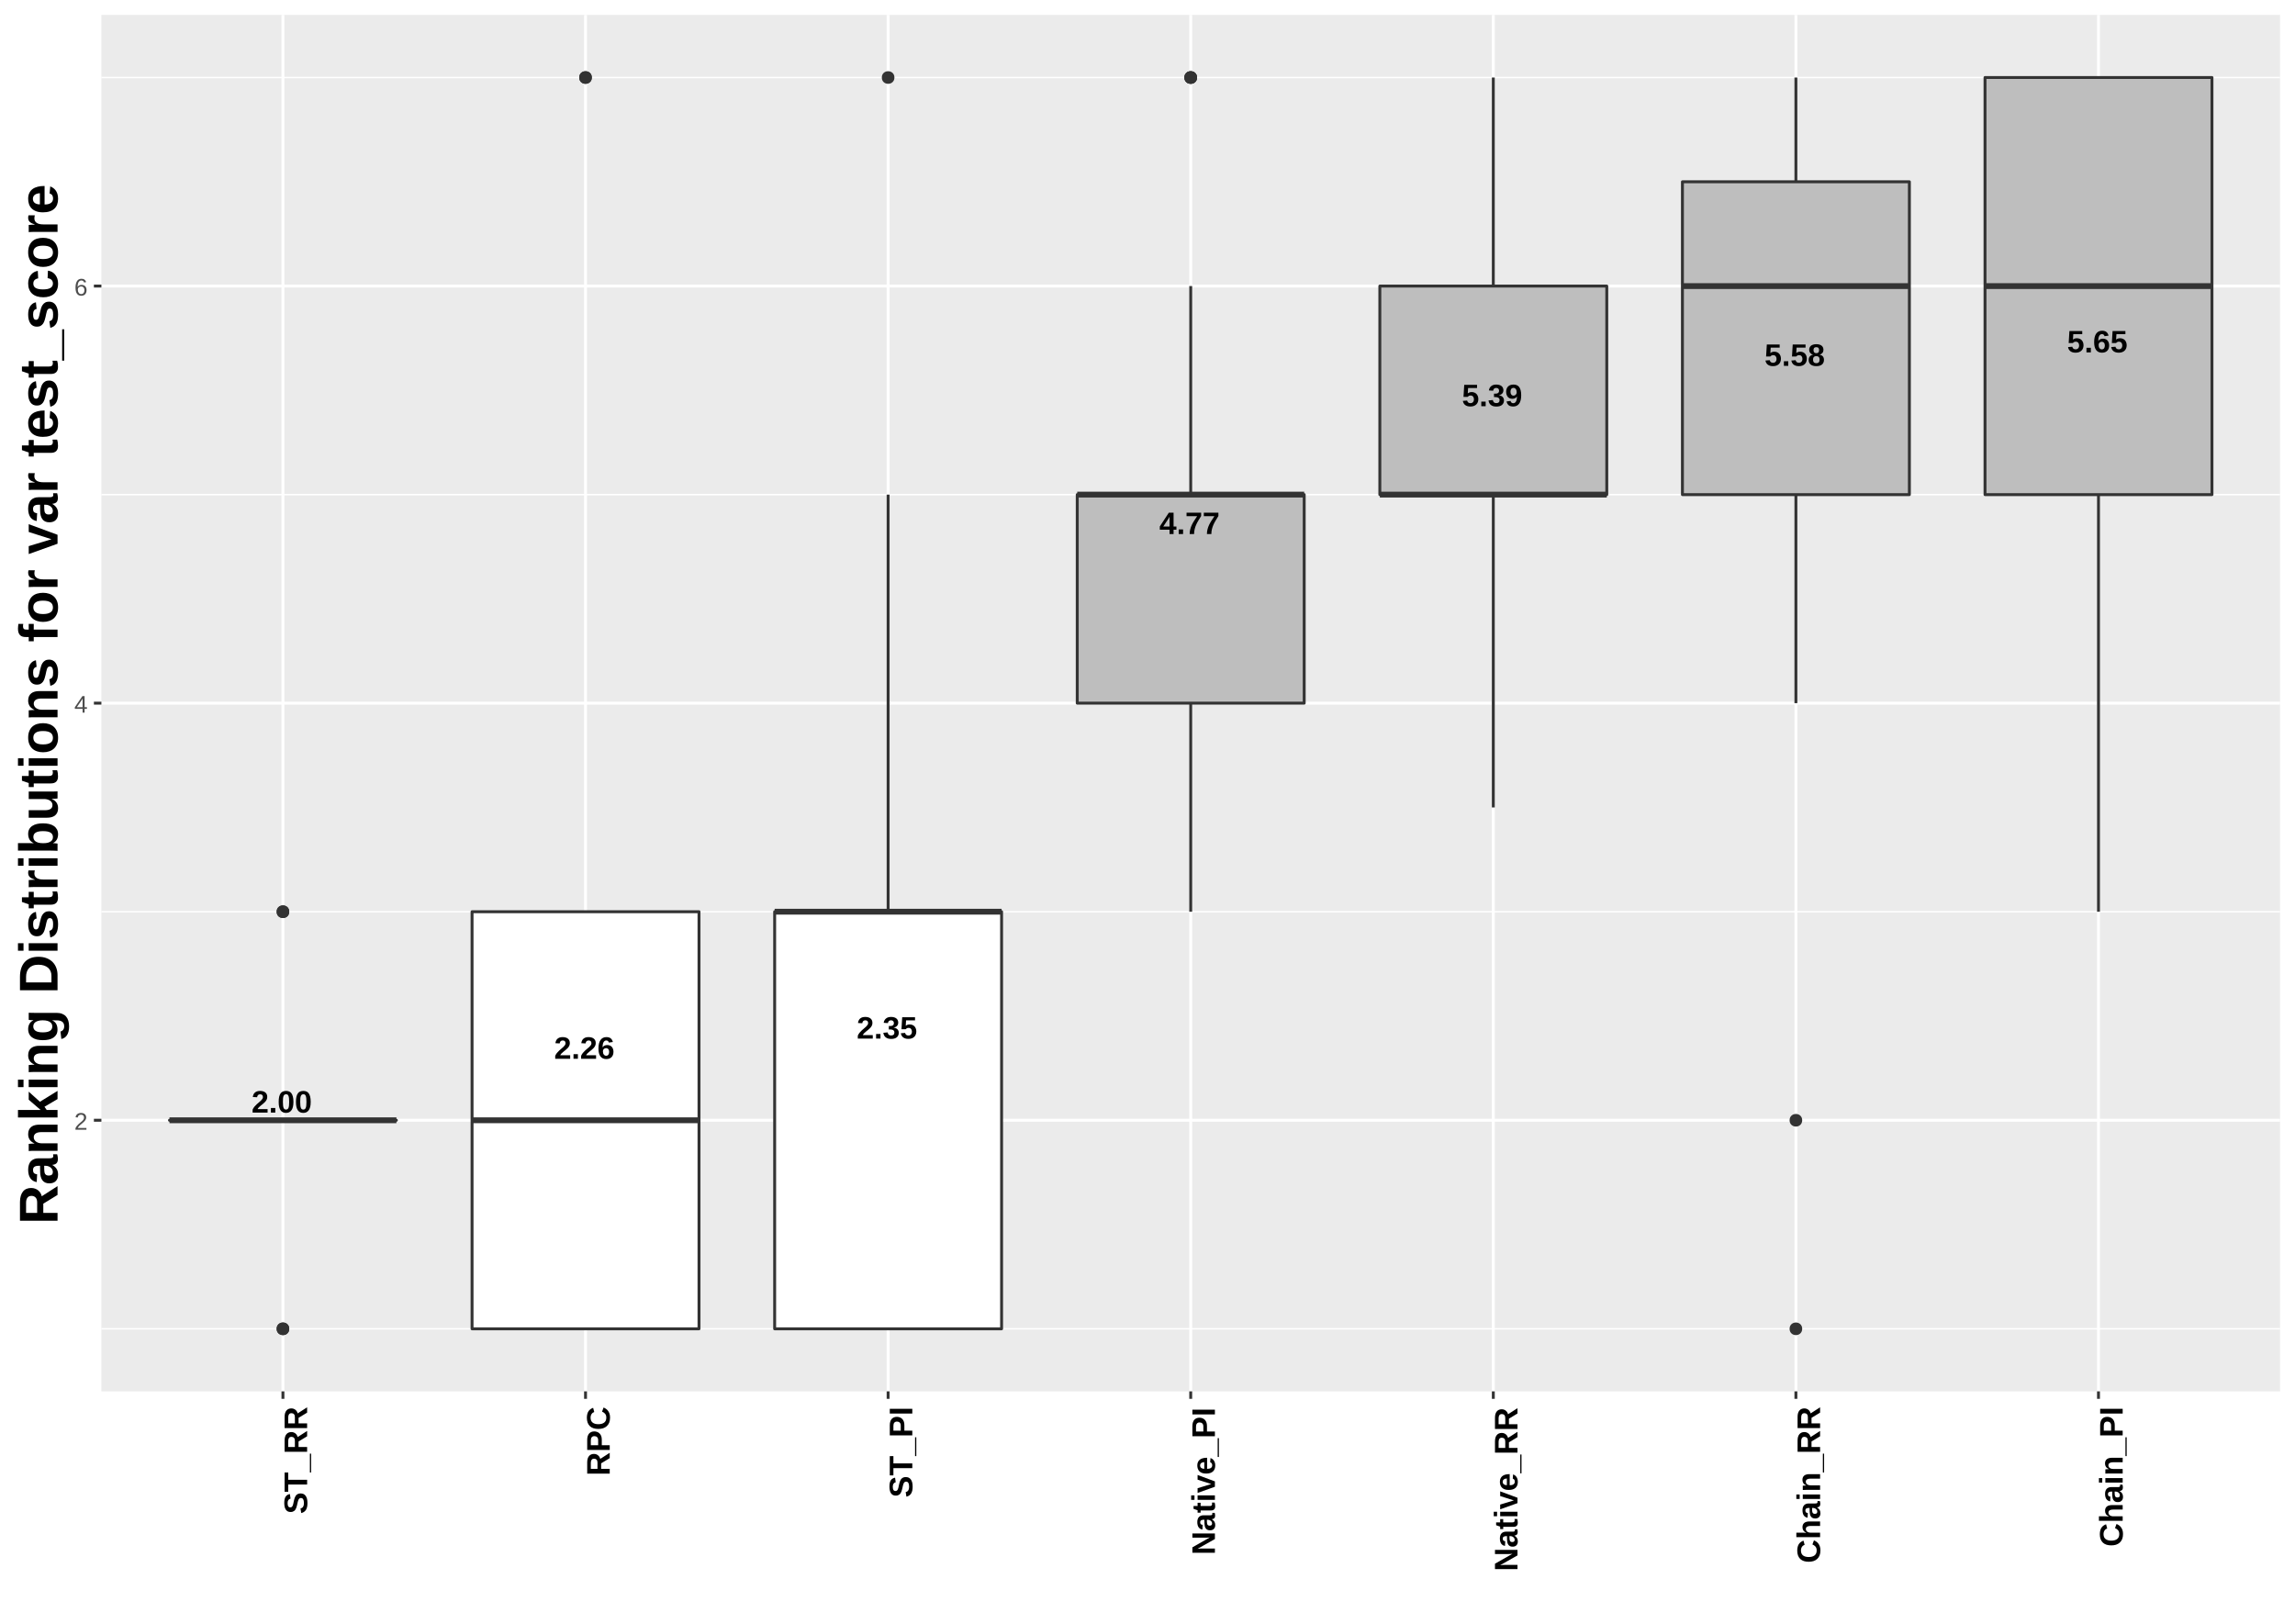 <?xml version="1.0" encoding="UTF-8"?>
<svg xmlns="http://www.w3.org/2000/svg" xmlns:xlink="http://www.w3.org/1999/xlink" width="841pt" height="595pt" viewBox="0 0 841 595" version="1.1">
<defs>
<g>
<symbol overflow="visible" id="glyph0-0">
<path style="stroke:none;" d="M 0.375 0 L 0.375 -7.578 L 3.406 -7.578 L 3.406 0 Z M 0.75 -0.375 L 3.016 -0.375 L 3.016 -7.203 L 0.75 -7.203 Z M 0.75 -0.375 "/>
</symbol>
<symbol overflow="visible" id="glyph0-1">
<path style="stroke:none;" d="M 0.391 0 L 0.391 -1.078 C 0.566 -1.473 0.781 -1.828 1.031 -2.141 C 1.289 -2.453 1.562 -2.738 1.844 -3 C 2.125 -3.258 2.398 -3.5 2.672 -3.719 C 2.953 -3.945 3.203 -4.164 3.422 -4.375 C 3.641 -4.582 3.816 -4.789 3.953 -5 C 4.098 -5.219 4.172 -5.441 4.172 -5.672 C 4.172 -6.023 4.082 -6.285 3.906 -6.453 C 3.727 -6.617 3.473 -6.703 3.141 -6.703 C 2.805 -6.703 2.551 -6.609 2.375 -6.422 C 2.195 -6.242 2.082 -5.977 2.031 -5.625 L 0.469 -5.703 C 0.5 -6.016 0.57 -6.305 0.688 -6.578 C 0.801 -6.848 0.961 -7.082 1.172 -7.281 C 1.391 -7.488 1.656 -7.648 1.969 -7.766 C 2.289 -7.879 2.676 -7.938 3.125 -7.938 C 3.551 -7.938 3.926 -7.883 4.25 -7.781 C 4.57 -7.688 4.844 -7.547 5.062 -7.359 C 5.289 -7.172 5.461 -6.941 5.578 -6.672 C 5.691 -6.398 5.75 -6.094 5.75 -5.75 C 5.75 -5.375 5.676 -5.035 5.531 -4.734 C 5.383 -4.441 5.195 -4.172 4.969 -3.922 C 4.75 -3.68 4.5 -3.453 4.219 -3.234 C 3.945 -3.016 3.68 -2.801 3.422 -2.594 C 3.16 -2.383 2.922 -2.172 2.703 -1.953 C 2.492 -1.742 2.336 -1.52 2.234 -1.281 L 5.875 -1.281 L 5.875 0 Z M 0.391 0 "/>
</symbol>
<symbol overflow="visible" id="glyph0-2">
<path style="stroke:none;" d="M 0.766 0 L 0.766 -1.688 L 2.375 -1.688 L 2.375 0 Z M 0.766 0 "/>
</symbol>
<symbol overflow="visible" id="glyph0-3">
<path style="stroke:none;" d="M 5.859 -3.922 C 5.859 -3.172 5.789 -2.535 5.656 -2.016 C 5.52 -1.504 5.328 -1.094 5.078 -0.781 C 4.836 -0.469 4.551 -0.238 4.219 -0.094 C 3.895 0.039 3.535 0.109 3.141 0.109 C 2.742 0.109 2.379 0.039 2.047 -0.094 C 1.723 -0.227 1.441 -0.453 1.203 -0.766 C 0.961 -1.086 0.773 -1.504 0.641 -2.016 C 0.516 -2.523 0.453 -3.16 0.453 -3.922 C 0.453 -4.703 0.516 -5.348 0.641 -5.859 C 0.773 -6.379 0.961 -6.797 1.203 -7.109 C 1.441 -7.422 1.727 -7.633 2.062 -7.75 C 2.406 -7.875 2.781 -7.938 3.188 -7.938 C 3.562 -7.938 3.91 -7.875 4.234 -7.75 C 4.566 -7.633 4.852 -7.422 5.094 -7.109 C 5.332 -6.797 5.52 -6.379 5.656 -5.859 C 5.789 -5.348 5.859 -4.703 5.859 -3.922 Z M 4.297 -3.922 C 4.297 -4.473 4.273 -4.926 4.234 -5.281 C 4.191 -5.645 4.125 -5.93 4.031 -6.141 C 3.945 -6.359 3.832 -6.508 3.688 -6.594 C 3.551 -6.676 3.379 -6.719 3.172 -6.719 C 2.953 -6.719 2.77 -6.672 2.625 -6.578 C 2.477 -6.492 2.359 -6.344 2.266 -6.125 C 2.172 -5.914 2.102 -5.629 2.062 -5.266 C 2.031 -4.91 2.016 -4.461 2.016 -3.922 C 2.016 -3.379 2.035 -2.926 2.078 -2.562 C 2.117 -2.207 2.18 -1.922 2.266 -1.703 C 2.359 -1.492 2.473 -1.344 2.609 -1.25 C 2.754 -1.156 2.938 -1.109 3.156 -1.109 C 3.352 -1.109 3.523 -1.156 3.672 -1.25 C 3.816 -1.344 3.938 -1.492 4.031 -1.703 C 4.125 -1.922 4.191 -2.207 4.234 -2.562 C 4.273 -2.926 4.297 -3.379 4.297 -3.922 Z M 4.297 -3.922 "/>
</symbol>
<symbol overflow="visible" id="glyph0-4">
<path style="stroke:none;" d="M 5.922 -2.562 C 5.922 -2.164 5.863 -1.801 5.75 -1.469 C 5.633 -1.145 5.469 -0.863 5.25 -0.625 C 5.031 -0.395 4.754 -0.211 4.422 -0.078 C 4.098 0.047 3.719 0.109 3.281 0.109 C 2.363 0.109 1.656 -0.211 1.156 -0.859 C 0.664 -1.504 0.422 -2.461 0.422 -3.734 C 0.422 -5.129 0.672 -6.176 1.172 -6.875 C 1.672 -7.582 2.391 -7.938 3.328 -7.938 C 3.629 -7.938 3.906 -7.906 4.156 -7.844 C 4.414 -7.781 4.645 -7.676 4.844 -7.531 C 5.051 -7.383 5.223 -7.195 5.359 -6.969 C 5.504 -6.738 5.617 -6.461 5.703 -6.141 L 4.234 -5.938 C 4.16 -6.207 4.039 -6.398 3.875 -6.516 C 3.707 -6.641 3.508 -6.703 3.281 -6.703 C 2.863 -6.703 2.535 -6.492 2.297 -6.078 C 2.055 -5.66 1.938 -5.023 1.938 -4.172 C 2.102 -4.453 2.332 -4.664 2.625 -4.812 C 2.926 -4.957 3.266 -5.031 3.641 -5.031 C 3.984 -5.031 4.297 -4.973 4.578 -4.859 C 4.859 -4.754 5.098 -4.594 5.297 -4.375 C 5.492 -4.164 5.645 -3.906 5.75 -3.594 C 5.863 -3.289 5.922 -2.945 5.922 -2.562 Z M 4.344 -2.516 C 4.344 -2.723 4.316 -2.91 4.266 -3.078 C 4.223 -3.254 4.148 -3.398 4.047 -3.516 C 3.953 -3.629 3.832 -3.719 3.688 -3.781 C 3.551 -3.852 3.383 -3.891 3.188 -3.891 C 3.051 -3.891 2.914 -3.863 2.781 -3.812 C 2.645 -3.77 2.52 -3.695 2.406 -3.594 C 2.301 -3.5 2.219 -3.375 2.156 -3.219 C 2.094 -3.07 2.062 -2.895 2.062 -2.688 C 2.062 -2.457 2.086 -2.242 2.141 -2.047 C 2.191 -1.859 2.27 -1.691 2.375 -1.547 C 2.477 -1.41 2.598 -1.301 2.734 -1.219 C 2.879 -1.145 3.047 -1.109 3.234 -1.109 C 3.586 -1.109 3.859 -1.234 4.047 -1.484 C 4.242 -1.734 4.344 -2.078 4.344 -2.516 Z M 4.344 -2.516 "/>
</symbol>
<symbol overflow="visible" id="glyph0-5">
<path style="stroke:none;" d="M 5.922 -2.172 C 5.922 -1.816 5.859 -1.492 5.734 -1.203 C 5.617 -0.922 5.441 -0.68 5.203 -0.484 C 4.973 -0.285 4.688 -0.133 4.344 -0.031 C 4 0.07 3.598 0.125 3.141 0.125 C 2.629 0.125 2.195 0.062 1.844 -0.062 C 1.5 -0.195 1.211 -0.367 0.984 -0.578 C 0.766 -0.797 0.598 -1.035 0.484 -1.297 C 0.367 -1.566 0.297 -1.844 0.266 -2.125 L 1.844 -2.266 C 1.875 -2.098 1.914 -1.941 1.969 -1.797 C 2.031 -1.66 2.113 -1.539 2.219 -1.438 C 2.32 -1.344 2.445 -1.27 2.594 -1.219 C 2.75 -1.164 2.926 -1.141 3.125 -1.141 C 3.5 -1.141 3.789 -1.227 4 -1.406 C 4.207 -1.594 4.312 -1.879 4.312 -2.266 C 4.312 -2.492 4.258 -2.676 4.156 -2.812 C 4.062 -2.957 3.941 -3.066 3.797 -3.141 C 3.648 -3.223 3.488 -3.273 3.312 -3.297 C 3.133 -3.328 2.969 -3.344 2.812 -3.344 L 2.266 -3.344 L 2.266 -4.609 L 2.781 -4.609 C 2.938 -4.609 3.094 -4.617 3.25 -4.641 C 3.414 -4.672 3.562 -4.723 3.688 -4.797 C 3.82 -4.879 3.926 -4.988 4 -5.125 C 4.082 -5.27 4.125 -5.453 4.125 -5.672 C 4.125 -5.992 4.035 -6.242 3.859 -6.422 C 3.68 -6.609 3.422 -6.703 3.078 -6.703 C 2.754 -6.703 2.492 -6.613 2.297 -6.438 C 2.098 -6.258 1.984 -6.004 1.953 -5.672 L 0.391 -5.781 C 0.441 -6.156 0.547 -6.473 0.703 -6.734 C 0.859 -7.004 1.055 -7.227 1.297 -7.406 C 1.535 -7.594 1.805 -7.727 2.109 -7.812 C 2.422 -7.895 2.754 -7.938 3.109 -7.938 C 3.566 -7.938 3.957 -7.879 4.281 -7.766 C 4.613 -7.66 4.883 -7.516 5.094 -7.328 C 5.312 -7.141 5.469 -6.914 5.562 -6.656 C 5.664 -6.406 5.719 -6.141 5.719 -5.859 C 5.719 -5.629 5.68 -5.414 5.609 -5.219 C 5.547 -5.02 5.445 -4.844 5.312 -4.688 C 5.176 -4.531 5.004 -4.395 4.797 -4.281 C 4.586 -4.164 4.336 -4.082 4.047 -4.031 L 4.047 -4 C 4.367 -3.969 4.645 -3.895 4.875 -3.781 C 5.113 -3.676 5.305 -3.539 5.453 -3.375 C 5.609 -3.207 5.723 -3.02 5.797 -2.812 C 5.879 -2.613 5.922 -2.398 5.922 -2.172 Z M 5.922 -2.172 "/>
</symbol>
<symbol overflow="visible" id="glyph0-6">
<path style="stroke:none;" d="M 6.016 -2.609 C 6.016 -2.211 5.953 -1.848 5.828 -1.516 C 5.703 -1.18 5.516 -0.895 5.266 -0.656 C 5.023 -0.414 4.723 -0.227 4.359 -0.094 C 4.004 0.039 3.586 0.109 3.109 0.109 C 2.672 0.109 2.289 0.055 1.969 -0.047 C 1.645 -0.148 1.367 -0.297 1.141 -0.484 C 0.922 -0.672 0.742 -0.891 0.609 -1.141 C 0.484 -1.391 0.395 -1.66 0.344 -1.953 L 1.906 -2.078 C 1.938 -1.961 1.977 -1.848 2.031 -1.734 C 2.082 -1.617 2.156 -1.516 2.25 -1.422 C 2.352 -1.328 2.473 -1.254 2.609 -1.203 C 2.754 -1.148 2.926 -1.125 3.125 -1.125 C 3.508 -1.125 3.816 -1.25 4.047 -1.5 C 4.285 -1.75 4.406 -2.109 4.406 -2.578 C 4.406 -2.773 4.375 -2.957 4.312 -3.125 C 4.258 -3.289 4.18 -3.43 4.078 -3.547 C 3.973 -3.672 3.844 -3.766 3.688 -3.828 C 3.531 -3.891 3.352 -3.922 3.156 -3.922 C 2.895 -3.922 2.68 -3.867 2.516 -3.766 C 2.348 -3.672 2.207 -3.555 2.094 -3.422 L 0.578 -3.422 L 0.844 -7.828 L 5.547 -7.828 L 5.547 -6.672 L 2.266 -6.672 L 2.141 -4.688 C 2.297 -4.82 2.488 -4.938 2.719 -5.031 C 2.957 -5.133 3.238 -5.188 3.562 -5.188 C 3.938 -5.188 4.273 -5.125 4.578 -5 C 4.891 -4.875 5.148 -4.695 5.359 -4.469 C 5.566 -4.238 5.727 -3.969 5.844 -3.656 C 5.957 -3.344 6.016 -2.992 6.016 -2.609 Z M 6.016 -2.609 "/>
</symbol>
<symbol overflow="visible" id="glyph0-7">
<path style="stroke:none;" d="M 5.219 -1.594 L 5.219 0 L 3.734 0 L 3.734 -1.594 L 0.172 -1.594 L 0.172 -2.766 L 3.484 -7.828 L 5.219 -7.828 L 5.219 -2.75 L 6.266 -2.75 L 6.266 -1.594 Z M 3.734 -5.312 C 3.734 -5.375 3.734 -5.457 3.734 -5.562 C 3.734 -5.664 3.734 -5.77 3.734 -5.875 C 3.742 -5.977 3.75 -6.078 3.75 -6.172 C 3.758 -6.273 3.77 -6.359 3.781 -6.422 C 3.758 -6.379 3.727 -6.316 3.688 -6.234 C 3.645 -6.16 3.598 -6.078 3.547 -5.984 C 3.504 -5.898 3.457 -5.816 3.406 -5.734 C 3.352 -5.648 3.305 -5.578 3.266 -5.516 L 1.438 -2.75 L 3.734 -2.75 Z M 3.734 -5.312 "/>
</symbol>
<symbol overflow="visible" id="glyph0-8">
<path style="stroke:none;" d="M 5.828 -6.594 C 5.473 -6.031 5.141 -5.488 4.828 -4.969 C 4.516 -4.445 4.238 -3.922 4 -3.391 C 3.77 -2.867 3.586 -2.328 3.453 -1.766 C 3.316 -1.211 3.25 -0.625 3.25 0 L 1.625 0 C 1.625 -0.613 1.695 -1.195 1.844 -1.75 C 1.988 -2.312 2.188 -2.859 2.438 -3.391 C 2.695 -3.922 2.992 -4.441 3.328 -4.953 C 3.66 -5.473 4.008 -6.004 4.375 -6.547 L 0.484 -6.547 L 0.484 -7.828 L 5.828 -7.828 Z M 5.828 -6.594 "/>
</symbol>
<symbol overflow="visible" id="glyph0-9">
<path style="stroke:none;" d="M 5.906 -4.031 C 5.906 -2.645 5.648 -1.609 5.141 -0.922 C 4.629 -0.234 3.91 0.109 2.984 0.109 C 2.648 0.109 2.348 0.07 2.078 0 C 1.805 -0.062 1.57 -0.164 1.375 -0.312 C 1.176 -0.469 1.004 -0.66 0.859 -0.891 C 0.723 -1.129 0.613 -1.41 0.531 -1.734 L 2 -1.938 C 2.07 -1.656 2.191 -1.445 2.359 -1.312 C 2.523 -1.176 2.738 -1.109 3 -1.109 C 3.207 -1.109 3.395 -1.16 3.562 -1.266 C 3.727 -1.367 3.867 -1.52 3.984 -1.719 C 4.109 -1.926 4.203 -2.188 4.266 -2.5 C 4.328 -2.812 4.363 -3.18 4.375 -3.609 C 4.301 -3.461 4.203 -3.332 4.078 -3.219 C 3.953 -3.113 3.812 -3.02 3.656 -2.938 C 3.508 -2.863 3.348 -2.805 3.172 -2.766 C 2.992 -2.734 2.816 -2.719 2.641 -2.719 C 2.305 -2.719 2 -2.773 1.719 -2.891 C 1.438 -3.016 1.195 -3.188 1 -3.406 C 0.812 -3.633 0.66 -3.91 0.547 -4.234 C 0.441 -4.555 0.391 -4.922 0.391 -5.328 C 0.391 -5.734 0.453 -6.098 0.578 -6.422 C 0.703 -6.754 0.879 -7.031 1.109 -7.25 C 1.348 -7.477 1.633 -7.648 1.969 -7.766 C 2.312 -7.879 2.695 -7.938 3.125 -7.938 C 3.57 -7.938 3.969 -7.859 4.312 -7.703 C 4.664 -7.555 4.957 -7.32 5.188 -7 C 5.426 -6.676 5.602 -6.27 5.719 -5.781 C 5.844 -5.289 5.906 -4.707 5.906 -4.031 Z M 4.25 -5.125 C 4.25 -5.352 4.223 -5.562 4.172 -5.75 C 4.129 -5.945 4.055 -6.113 3.953 -6.25 C 3.848 -6.395 3.723 -6.508 3.578 -6.594 C 3.441 -6.676 3.281 -6.719 3.094 -6.719 C 2.914 -6.719 2.758 -6.688 2.625 -6.625 C 2.488 -6.562 2.367 -6.469 2.266 -6.344 C 2.172 -6.219 2.098 -6.066 2.047 -5.891 C 2.004 -5.723 1.984 -5.531 1.984 -5.312 C 1.984 -5.102 2.004 -4.91 2.047 -4.734 C 2.098 -4.566 2.172 -4.414 2.266 -4.281 C 2.359 -4.156 2.473 -4.055 2.609 -3.984 C 2.754 -3.91 2.914 -3.875 3.094 -3.875 C 3.238 -3.875 3.379 -3.898 3.516 -3.953 C 3.66 -4.004 3.785 -4.082 3.891 -4.188 C 3.992 -4.289 4.078 -4.422 4.141 -4.578 C 4.211 -4.734 4.25 -4.914 4.25 -5.125 Z M 4.25 -5.125 "/>
</symbol>
<symbol overflow="visible" id="glyph0-10">
<path style="stroke:none;" d="M 5.969 -2.203 C 5.969 -1.867 5.91 -1.555 5.797 -1.266 C 5.691 -0.984 5.523 -0.738 5.297 -0.531 C 5.066 -0.332 4.773 -0.176 4.422 -0.062 C 4.078 0.051 3.66 0.109 3.172 0.109 C 2.691 0.109 2.273 0.051 1.922 -0.062 C 1.566 -0.176 1.27 -0.332 1.031 -0.531 C 0.801 -0.738 0.629 -0.984 0.516 -1.266 C 0.41 -1.547 0.359 -1.852 0.359 -2.188 C 0.359 -2.477 0.398 -2.734 0.484 -2.953 C 0.578 -3.172 0.695 -3.359 0.844 -3.516 C 1 -3.68 1.172 -3.812 1.359 -3.906 C 1.555 -4 1.754 -4.062 1.953 -4.094 L 1.953 -4.109 C 1.734 -4.16 1.535 -4.238 1.359 -4.344 C 1.191 -4.457 1.047 -4.594 0.922 -4.75 C 0.797 -4.906 0.703 -5.078 0.641 -5.266 C 0.578 -5.461 0.547 -5.664 0.547 -5.875 C 0.547 -6.188 0.602 -6.469 0.719 -6.719 C 0.832 -6.977 0.992 -7.195 1.203 -7.375 C 1.422 -7.551 1.691 -7.688 2.016 -7.781 C 2.348 -7.883 2.727 -7.938 3.156 -7.938 C 3.602 -7.938 3.992 -7.883 4.328 -7.781 C 4.66 -7.688 4.93 -7.547 5.141 -7.359 C 5.359 -7.18 5.52 -6.961 5.625 -6.703 C 5.727 -6.453 5.781 -6.172 5.781 -5.859 C 5.781 -5.648 5.75 -5.453 5.688 -5.266 C 5.625 -5.078 5.531 -4.906 5.406 -4.75 C 5.281 -4.594 5.129 -4.457 4.953 -4.344 C 4.773 -4.238 4.578 -4.164 4.359 -4.125 L 4.359 -4.109 C 4.586 -4.066 4.801 -3.992 5 -3.891 C 5.195 -3.797 5.367 -3.672 5.516 -3.516 C 5.66 -3.359 5.77 -3.172 5.844 -2.953 C 5.926 -2.734 5.969 -2.484 5.969 -2.203 Z M 4.172 -5.781 C 4.172 -5.938 4.156 -6.078 4.125 -6.203 C 4.094 -6.336 4.035 -6.453 3.953 -6.547 C 3.879 -6.641 3.773 -6.711 3.641 -6.766 C 3.516 -6.816 3.352 -6.844 3.156 -6.844 C 2.957 -6.844 2.789 -6.816 2.656 -6.766 C 2.531 -6.711 2.426 -6.641 2.344 -6.547 C 2.27 -6.453 2.219 -6.336 2.188 -6.203 C 2.156 -6.078 2.141 -5.938 2.141 -5.781 C 2.141 -5.645 2.148 -5.508 2.172 -5.375 C 2.203 -5.238 2.254 -5.117 2.328 -5.016 C 2.398 -4.91 2.504 -4.82 2.641 -4.75 C 2.773 -4.688 2.945 -4.656 3.156 -4.656 C 3.383 -4.656 3.566 -4.688 3.703 -4.75 C 3.836 -4.82 3.938 -4.91 4 -5.016 C 4.07 -5.117 4.117 -5.238 4.141 -5.375 C 4.16 -5.508 4.172 -5.645 4.172 -5.781 Z M 4.359 -2.328 C 4.359 -2.492 4.336 -2.648 4.297 -2.797 C 4.266 -2.941 4.203 -3.07 4.109 -3.188 C 4.023 -3.301 3.898 -3.391 3.734 -3.453 C 3.578 -3.523 3.379 -3.562 3.141 -3.562 C 2.922 -3.562 2.734 -3.523 2.578 -3.453 C 2.43 -3.391 2.312 -3.301 2.219 -3.188 C 2.125 -3.07 2.055 -2.938 2.016 -2.781 C 1.984 -2.633 1.969 -2.477 1.969 -2.312 C 1.969 -2.113 1.984 -1.93 2.016 -1.766 C 2.055 -1.609 2.125 -1.469 2.219 -1.344 C 2.312 -1.227 2.438 -1.141 2.594 -1.078 C 2.75 -1.016 2.945 -0.984 3.188 -0.984 C 3.414 -0.984 3.602 -1.016 3.75 -1.078 C 3.906 -1.148 4.023 -1.242 4.109 -1.359 C 4.203 -1.473 4.266 -1.613 4.297 -1.781 C 4.336 -1.945 4.359 -2.129 4.359 -2.328 Z M 4.359 -2.328 "/>
</symbol>
<symbol overflow="visible" id="glyph1-0">
<path style="stroke:none;" d="M 0.297 0 L 0.297 -5.859 L 2.625 -5.859 L 2.625 0 Z M 0.578 -0.297 L 2.344 -0.297 L 2.344 -5.578 L 0.578 -5.578 Z M 0.578 -0.297 "/>
</symbol>
<symbol overflow="visible" id="glyph1-1">
<path style="stroke:none;" d="M 0.438 0 L 0.438 -0.547 C 0.582 -0.879 0.758 -1.172 0.969 -1.422 C 1.188 -1.68 1.41 -1.914 1.641 -2.125 C 1.867 -2.332 2.098 -2.523 2.328 -2.703 C 2.555 -2.879 2.758 -3.055 2.938 -3.234 C 3.125 -3.41 3.273 -3.598 3.391 -3.797 C 3.504 -3.992 3.562 -4.211 3.562 -4.453 C 3.562 -4.629 3.535 -4.781 3.484 -4.906 C 3.43 -5.039 3.352 -5.148 3.25 -5.234 C 3.156 -5.328 3.039 -5.395 2.906 -5.438 C 2.77 -5.477 2.617 -5.5 2.453 -5.5 C 2.297 -5.5 2.148 -5.477 2.016 -5.438 C 1.879 -5.395 1.758 -5.332 1.656 -5.25 C 1.551 -5.164 1.461 -5.055 1.391 -4.922 C 1.328 -4.797 1.285 -4.648 1.266 -4.484 L 0.484 -4.562 C 0.504 -4.781 0.562 -4.984 0.656 -5.172 C 0.75 -5.359 0.879 -5.523 1.047 -5.672 C 1.211 -5.816 1.41 -5.93 1.641 -6.016 C 1.879 -6.098 2.148 -6.141 2.453 -6.141 C 2.754 -6.141 3.02 -6.102 3.25 -6.031 C 3.488 -5.957 3.688 -5.848 3.844 -5.703 C 4.008 -5.566 4.133 -5.395 4.219 -5.188 C 4.312 -4.988 4.359 -4.754 4.359 -4.484 C 4.359 -4.273 4.32 -4.078 4.25 -3.891 C 4.176 -3.711 4.078 -3.539 3.953 -3.375 C 3.828 -3.207 3.688 -3.047 3.531 -2.891 C 3.375 -2.742 3.207 -2.594 3.031 -2.438 C 2.852 -2.289 2.676 -2.145 2.5 -2 C 2.32 -1.863 2.156 -1.723 2 -1.578 C 1.844 -1.43 1.703 -1.281 1.578 -1.125 C 1.453 -0.977 1.359 -0.82 1.297 -0.656 L 4.453 -0.656 L 4.453 0 Z M 0.438 0 "/>
</symbol>
<symbol overflow="visible" id="glyph1-2">
<path style="stroke:none;" d="M 3.781 -1.375 L 3.781 0 L 3.047 0 L 3.047 -1.375 L 0.203 -1.375 L 0.203 -1.969 L 2.969 -6.047 L 3.781 -6.047 L 3.781 -1.984 L 4.641 -1.984 L 4.641 -1.375 Z M 3.047 -5.188 C 3.047 -5.164 3.035 -5.133 3.016 -5.094 C 2.992 -5.051 2.969 -5.004 2.938 -4.953 C 2.906 -4.898 2.875 -4.848 2.844 -4.797 C 2.812 -4.742 2.785 -4.703 2.766 -4.672 L 1.219 -2.391 C 1.195 -2.359 1.172 -2.32 1.141 -2.281 C 1.117 -2.25 1.094 -2.211 1.062 -2.172 C 1.039 -2.141 1.016 -2.102 0.984 -2.062 C 0.953 -2.031 0.93 -2.004 0.922 -1.984 L 3.047 -1.984 Z M 3.047 -5.188 "/>
</symbol>
<symbol overflow="visible" id="glyph1-3">
<path style="stroke:none;" d="M 4.5 -1.984 C 4.5 -1.68 4.457 -1.398 4.375 -1.141 C 4.289 -0.891 4.164 -0.672 4 -0.484 C 3.844 -0.305 3.641 -0.164 3.391 -0.062 C 3.148 0.031 2.867 0.078 2.547 0.078 C 2.191 0.078 1.883 0.016 1.625 -0.109 C 1.363 -0.242 1.145 -0.438 0.969 -0.688 C 0.789 -0.945 0.66 -1.258 0.578 -1.625 C 0.492 -2 0.453 -2.422 0.453 -2.891 C 0.453 -3.422 0.5 -3.891 0.594 -4.297 C 0.695 -4.703 0.836 -5.039 1.016 -5.312 C 1.203 -5.594 1.43 -5.801 1.703 -5.938 C 1.973 -6.07 2.273 -6.141 2.609 -6.141 C 2.816 -6.141 3.008 -6.117 3.188 -6.078 C 3.375 -6.035 3.539 -5.961 3.688 -5.859 C 3.832 -5.766 3.957 -5.641 4.062 -5.484 C 4.176 -5.328 4.27 -5.133 4.344 -4.906 L 3.594 -4.781 C 3.52 -5.039 3.395 -5.227 3.219 -5.344 C 3.039 -5.457 2.836 -5.516 2.609 -5.516 C 2.391 -5.516 2.191 -5.461 2.016 -5.359 C 1.848 -5.266 1.703 -5.117 1.578 -4.922 C 1.461 -4.723 1.375 -4.473 1.312 -4.172 C 1.25 -3.867 1.219 -3.516 1.219 -3.109 C 1.352 -3.367 1.547 -3.566 1.797 -3.703 C 2.055 -3.836 2.352 -3.906 2.688 -3.906 C 2.957 -3.906 3.203 -3.859 3.422 -3.766 C 3.648 -3.68 3.844 -3.555 4 -3.391 C 4.164 -3.223 4.289 -3.02 4.375 -2.781 C 4.457 -2.539 4.5 -2.273 4.5 -1.984 Z M 3.719 -1.953 C 3.719 -2.16 3.691 -2.348 3.641 -2.516 C 3.586 -2.68 3.508 -2.82 3.406 -2.938 C 3.301 -3.062 3.172 -3.156 3.016 -3.219 C 2.867 -3.281 2.695 -3.312 2.5 -3.312 C 2.363 -3.312 2.223 -3.289 2.078 -3.25 C 1.93 -3.207 1.801 -3.141 1.688 -3.047 C 1.57 -2.953 1.477 -2.828 1.406 -2.672 C 1.332 -2.523 1.297 -2.344 1.297 -2.125 C 1.297 -1.906 1.32 -1.695 1.375 -1.5 C 1.438 -1.312 1.52 -1.145 1.625 -1 C 1.727 -0.852 1.852 -0.738 2 -0.656 C 2.156 -0.57 2.332 -0.531 2.531 -0.531 C 2.719 -0.531 2.883 -0.562 3.031 -0.625 C 3.176 -0.695 3.301 -0.789 3.406 -0.906 C 3.508 -1.031 3.586 -1.18 3.641 -1.359 C 3.691 -1.535 3.719 -1.734 3.719 -1.953 Z M 3.719 -1.953 "/>
</symbol>
<symbol overflow="visible" id="glyph2-0">
<path style="stroke:none;" d="M 0 -0.406 L -8 -0.406 L -8 -3.594 L 0 -3.594 Z M -0.406 -0.797 L -0.406 -3.188 L -7.594 -3.188 L -7.594 -0.797 Z M -0.406 -0.797 "/>
</symbol>
<symbol overflow="visible" id="glyph2-1">
<path style="stroke:none;" d="M -2.375 -7.531 C -2 -7.531 -1.656 -7.461 -1.344 -7.328 C -1.039 -7.191 -0.781 -6.977 -0.562 -6.688 C -0.344 -6.406 -0.172 -6.039 -0.047 -5.594 C 0.066 -5.145 0.125 -4.613 0.125 -4 C 0.125 -3.445 0.078 -2.961 -0.016 -2.547 C -0.117 -2.129 -0.266 -1.77 -0.453 -1.469 C -0.648 -1.176 -0.891 -0.938 -1.172 -0.75 C -1.453 -0.562 -1.781 -0.426 -2.156 -0.344 L -2.422 -2.016 C -2.242 -2.066 -2.078 -2.133 -1.922 -2.219 C -1.766 -2.312 -1.629 -2.438 -1.516 -2.594 C -1.41 -2.75 -1.328 -2.945 -1.266 -3.188 C -1.203 -3.426 -1.172 -3.711 -1.172 -4.047 C -1.172 -4.629 -1.258 -5.078 -1.438 -5.391 C -1.625 -5.703 -1.906 -5.859 -2.281 -5.859 C -2.508 -5.859 -2.691 -5.797 -2.828 -5.672 C -2.973 -5.547 -3.094 -5.379 -3.188 -5.172 C -3.281 -4.961 -3.359 -4.723 -3.422 -4.453 C -3.484 -4.18 -3.547 -3.898 -3.609 -3.609 C -3.66 -3.379 -3.719 -3.145 -3.781 -2.906 C -3.844 -2.676 -3.91 -2.453 -3.984 -2.234 C -4.066 -2.023 -4.164 -1.828 -4.281 -1.641 C -4.395 -1.453 -4.535 -1.289 -4.703 -1.156 C -4.867 -1.031 -5.062 -0.926 -5.281 -0.844 C -5.508 -0.77 -5.773 -0.734 -6.078 -0.734 C -6.484 -0.734 -6.832 -0.812 -7.125 -0.969 C -7.414 -1.133 -7.656 -1.363 -7.844 -1.656 C -8.031 -1.945 -8.164 -2.297 -8.25 -2.703 C -8.332 -3.109 -8.375 -3.547 -8.375 -4.016 C -8.375 -4.555 -8.332 -5.02 -8.25 -5.406 C -8.164 -5.789 -8.035 -6.113 -7.859 -6.375 C -7.691 -6.633 -7.477 -6.836 -7.219 -6.984 C -6.957 -7.141 -6.656 -7.25 -6.312 -7.312 L -6.078 -5.641 C -6.43 -5.555 -6.695 -5.379 -6.875 -5.109 C -7.062 -4.848 -7.156 -4.473 -7.156 -3.984 C -7.156 -3.68 -7.129 -3.426 -7.078 -3.219 C -7.023 -3.02 -6.953 -2.859 -6.859 -2.734 C -6.773 -2.617 -6.672 -2.535 -6.547 -2.484 C -6.43 -2.441 -6.305 -2.422 -6.172 -2.422 C -5.961 -2.422 -5.789 -2.469 -5.656 -2.562 C -5.531 -2.656 -5.422 -2.789 -5.328 -2.969 C -5.242 -3.145 -5.172 -3.352 -5.109 -3.594 C -5.055 -3.844 -5 -4.113 -4.938 -4.406 C -4.883 -4.664 -4.828 -4.922 -4.766 -5.172 C -4.703 -5.43 -4.629 -5.676 -4.547 -5.906 C -4.461 -6.133 -4.363 -6.348 -4.25 -6.547 C -4.133 -6.742 -3.988 -6.914 -3.812 -7.062 C -3.645 -7.207 -3.441 -7.32 -3.203 -7.406 C -2.973 -7.488 -2.695 -7.531 -2.375 -7.531 Z M -2.375 -7.531 "/>
</symbol>
<symbol overflow="visible" id="glyph2-2">
<path style="stroke:none;" d="M -6.922 -4.531 L 0 -4.531 L 0 -2.797 L -6.922 -2.797 L -6.922 -0.141 L -8.25 -0.141 L -8.25 -7.203 L -6.922 -7.203 Z M -6.922 -4.531 "/>
</symbol>
<symbol overflow="visible" id="glyph2-3">
<path style="stroke:none;" d="M 1.469 0.125 L 1.016 0.125 L 1.016 -6.781 L 1.469 -6.781 Z M 1.469 0.125 "/>
</symbol>
<symbol overflow="visible" id="glyph2-4">
<path style="stroke:none;" d="M 0 -6.469 L -3.141 -4.562 L -3.141 -2.531 L 0 -2.531 L 0 -0.797 L -8.25 -0.797 L -8.25 -4.922 C -8.25 -5.441 -8.191 -5.895 -8.078 -6.281 C -7.961 -6.664 -7.797 -6.984 -7.578 -7.234 C -7.367 -7.492 -7.113 -7.688 -6.812 -7.812 C -6.508 -7.945 -6.172 -8.016 -5.797 -8.016 C -5.484 -8.016 -5.195 -7.969 -4.938 -7.875 C -4.688 -7.781 -4.461 -7.648 -4.266 -7.484 C -4.066 -7.328 -3.898 -7.133 -3.766 -6.906 C -3.629 -6.688 -3.531 -6.445 -3.469 -6.188 L 0 -8.422 Z M -5.719 -6.266 C -6.125 -6.266 -6.426 -6.133 -6.625 -5.875 C -6.82 -5.613 -6.922 -5.238 -6.922 -4.75 L -6.922 -2.531 L -4.484 -2.531 L -4.484 -4.797 C -4.484 -5.055 -4.508 -5.273 -4.562 -5.453 C -4.625 -5.641 -4.711 -5.789 -4.828 -5.906 C -4.941 -6.031 -5.07 -6.117 -5.219 -6.172 C -5.375 -6.234 -5.539 -6.266 -5.719 -6.266 Z M -5.719 -6.266 "/>
</symbol>
<symbol overflow="visible" id="glyph2-5">
<path style="stroke:none;" d="M -5.641 -7.594 C -5.285 -7.594 -4.941 -7.531 -4.609 -7.406 C -4.285 -7.289 -3.992 -7.109 -3.734 -6.859 C -3.484 -6.617 -3.281 -6.305 -3.125 -5.922 C -2.977 -5.547 -2.906 -5.098 -2.906 -4.578 L -2.906 -2.531 L 0 -2.531 L 0 -0.797 L -8.25 -0.797 L -8.25 -4.516 C -8.25 -5.035 -8.188 -5.488 -8.062 -5.875 C -7.938 -6.27 -7.758 -6.594 -7.531 -6.844 C -7.301 -7.094 -7.023 -7.281 -6.703 -7.406 C -6.379 -7.531 -6.023 -7.594 -5.641 -7.594 Z M -5.609 -5.859 C -6.035 -5.859 -6.359 -5.727 -6.578 -5.469 C -6.805 -5.219 -6.922 -4.832 -6.922 -4.312 L -6.922 -2.531 L -4.234 -2.531 L -4.234 -4.359 C -4.234 -4.617 -4.266 -4.844 -4.328 -5.031 C -4.398 -5.219 -4.492 -5.367 -4.609 -5.484 C -4.734 -5.609 -4.879 -5.703 -5.047 -5.766 C -5.223 -5.828 -5.41 -5.859 -5.609 -5.859 Z M -5.609 -5.859 "/>
</symbol>
<symbol overflow="visible" id="glyph2-6">
<path style="stroke:none;" d="M -1.25 -4.656 C -1.25 -4.977 -1.289 -5.258 -1.375 -5.5 C -1.469 -5.738 -1.586 -5.941 -1.734 -6.109 C -1.891 -6.285 -2.062 -6.43 -2.25 -6.547 C -2.438 -6.66 -2.625 -6.754 -2.812 -6.828 L -2.25 -8.344 C -1.945 -8.219 -1.648 -8.055 -1.359 -7.859 C -1.078 -7.672 -0.828 -7.426 -0.609 -7.125 C -0.391 -6.832 -0.211 -6.484 -0.078 -6.078 C 0.055 -5.68 0.125 -5.207 0.125 -4.656 C 0.125 -3.945 0.02 -3.328 -0.188 -2.797 C -0.406 -2.273 -0.707 -1.844 -1.094 -1.5 C -1.477 -1.156 -1.93 -0.898 -2.453 -0.734 C -2.973 -0.578 -3.547 -0.5 -4.172 -0.5 C -4.816 -0.5 -5.395 -0.578 -5.906 -0.734 C -6.426 -0.898 -6.867 -1.148 -7.234 -1.484 C -7.598 -1.828 -7.879 -2.254 -8.078 -2.766 C -8.273 -3.285 -8.375 -3.891 -8.375 -4.578 C -8.375 -5.117 -8.316 -5.594 -8.203 -6 C -8.098 -6.406 -7.941 -6.754 -7.734 -7.047 C -7.523 -7.336 -7.281 -7.578 -7 -7.766 C -6.727 -7.961 -6.422 -8.117 -6.078 -8.234 L -5.672 -6.703 C -5.848 -6.648 -6.016 -6.566 -6.172 -6.453 C -6.336 -6.336 -6.484 -6.191 -6.609 -6.016 C -6.734 -5.848 -6.832 -5.645 -6.906 -5.406 C -6.977 -5.176 -7.016 -4.914 -7.016 -4.625 C -7.016 -4.195 -6.945 -3.832 -6.812 -3.531 C -6.676 -3.238 -6.484 -2.992 -6.234 -2.797 C -5.984 -2.609 -5.68 -2.469 -5.328 -2.375 C -4.984 -2.281 -4.598 -2.234 -4.172 -2.234 C -3.734 -2.234 -3.336 -2.281 -2.984 -2.375 C -2.629 -2.469 -2.32 -2.609 -2.062 -2.797 C -1.801 -2.992 -1.598 -3.242 -1.453 -3.547 C -1.316 -3.859 -1.25 -4.227 -1.25 -4.656 Z M -1.25 -4.656 "/>
</symbol>
<symbol overflow="visible" id="glyph2-7">
<path style="stroke:none;" d="M 0 -0.797 L -8.25 -0.797 L -8.25 -2.531 L 0 -2.531 Z M 0 -0.797 "/>
</symbol>
<symbol overflow="visible" id="glyph2-8">
<path style="stroke:none;" d="M 0 -5.828 L -6.359 -2.234 C -6.18 -2.254 -6.008 -2.27 -5.844 -2.281 C -5.695 -2.301 -5.535 -2.316 -5.359 -2.328 C -5.191 -2.336 -5.031 -2.344 -4.875 -2.344 L 0 -2.344 L 0 -0.797 L -8.25 -0.797 L -8.25 -2.781 L -1.844 -6.422 C -2.008 -6.41 -2.18 -6.395 -2.359 -6.375 C -2.516 -6.363 -2.688 -6.352 -2.875 -6.344 C -3.07 -6.332 -3.266 -6.328 -3.453 -6.328 L -8.25 -6.328 L -8.25 -7.859 L 0 -7.859 Z M 0 -5.828 "/>
</symbol>
<symbol overflow="visible" id="glyph2-9">
<path style="stroke:none;" d="M 0.125 -2.297 C 0.125 -1.992 0.082 -1.723 0 -1.484 C -0.094 -1.242 -0.219 -1.039 -0.375 -0.875 C -0.539 -0.707 -0.742 -0.578 -0.984 -0.484 C -1.223 -0.398 -1.492 -0.359 -1.797 -0.359 C -2.172 -0.359 -2.484 -0.422 -2.734 -0.547 C -2.992 -0.68 -3.203 -0.859 -3.359 -1.078 C -3.516 -1.305 -3.629 -1.57 -3.703 -1.875 C -3.773 -2.188 -3.816 -2.516 -3.828 -2.859 L -3.844 -4.219 L -4.172 -4.219 C -4.398 -4.219 -4.586 -4.195 -4.734 -4.156 C -4.891 -4.113 -5.016 -4.051 -5.109 -3.969 C -5.211 -3.895 -5.285 -3.801 -5.328 -3.688 C -5.367 -3.57 -5.391 -3.441 -5.391 -3.297 C -5.391 -3.16 -5.375 -3.035 -5.344 -2.922 C -5.32 -2.816 -5.273 -2.723 -5.203 -2.641 C -5.141 -2.566 -5.051 -2.504 -4.938 -2.453 C -4.82 -2.41 -4.676 -2.379 -4.5 -2.359 L -4.578 -0.641 C -4.859 -0.68 -5.109 -0.766 -5.328 -0.891 C -5.555 -1.016 -5.754 -1.188 -5.922 -1.406 C -6.098 -1.633 -6.227 -1.91 -6.312 -2.234 C -6.406 -2.555 -6.453 -2.93 -6.453 -3.359 C -6.453 -3.754 -6.406 -4.102 -6.312 -4.406 C -6.219 -4.719 -6.07 -4.984 -5.875 -5.203 C -5.676 -5.422 -5.438 -5.582 -5.156 -5.688 C -4.875 -5.801 -4.551 -5.859 -4.188 -5.859 L -1.875 -5.859 C -1.727 -5.859 -1.594 -5.863 -1.469 -5.875 C -1.352 -5.895 -1.254 -5.922 -1.172 -5.953 C -1.098 -5.992 -1.039 -6.047 -1 -6.109 C -0.957 -6.18 -0.938 -6.273 -0.938 -6.391 C -0.938 -6.516 -0.945 -6.633 -0.969 -6.75 L -0.078 -6.75 C -0.055 -6.656 -0.035 -6.566 -0.016 -6.484 C 0.004 -6.41 0.02 -6.332 0.031 -6.25 C 0.039 -6.176 0.051 -6.094 0.062 -6 C 0.07 -5.914 0.078 -5.816 0.078 -5.703 C 0.078 -5.285 -0.023 -4.977 -0.234 -4.781 C -0.441 -4.582 -0.738 -4.461 -1.125 -4.422 L -1.125 -4.391 C -0.738 -4.172 -0.43 -3.891 -0.203 -3.547 C 0.016 -3.203 0.125 -2.785 0.125 -2.297 Z M -2.938 -4.219 L -2.922 -3.375 C -2.91 -3.195 -2.895 -3.031 -2.875 -2.875 C -2.852 -2.719 -2.805 -2.578 -2.734 -2.453 C -2.672 -2.336 -2.57 -2.242 -2.438 -2.172 C -2.312 -2.098 -2.141 -2.062 -1.922 -2.062 C -1.617 -2.062 -1.395 -2.129 -1.25 -2.266 C -1.102 -2.41 -1.031 -2.598 -1.031 -2.828 C -1.031 -3.035 -1.07 -3.223 -1.156 -3.391 C -1.25 -3.566 -1.367 -3.711 -1.516 -3.828 C -1.66 -3.953 -1.828 -4.047 -2.016 -4.109 C -2.211 -4.18 -2.41 -4.219 -2.609 -4.219 Z M -2.938 -4.219 "/>
</symbol>
<symbol overflow="visible" id="glyph2-10">
<path style="stroke:none;" d="M 0.109 -2.469 C 0.109 -1.977 -0.02 -1.602 -0.281 -1.344 C -0.551 -1.082 -0.953 -0.953 -1.484 -0.953 L -5.234 -0.953 L -5.234 -0.141 L -6.344 -0.141 L -6.344 -1.031 L -7.828 -1.547 L -7.828 -2.578 L -6.344 -2.578 L -6.344 -3.781 L -5.234 -3.781 L -5.234 -2.578 L -1.938 -2.578 C -1.625 -2.578 -1.395 -2.633 -1.25 -2.75 C -1.102 -2.875 -1.031 -3.055 -1.031 -3.297 C -1.031 -3.398 -1.035 -3.492 -1.047 -3.578 C -1.066 -3.66 -1.086 -3.75 -1.109 -3.844 L -0.094 -3.844 C -0.031 -3.645 0.016 -3.43 0.047 -3.203 C 0.086 -2.973 0.109 -2.727 0.109 -2.469 Z M 0.109 -2.469 "/>
</symbol>
<symbol overflow="visible" id="glyph2-11">
<path style="stroke:none;" d="M -7.484 -0.844 L -8.703 -0.844 L -8.703 -2.484 L -7.484 -2.484 Z M 0 -0.844 L -6.344 -0.844 L -6.344 -2.484 L 0 -2.484 Z M 0 -0.844 "/>
</symbol>
<symbol overflow="visible" id="glyph2-12">
<path style="stroke:none;" d="M -1.328 -3.312 L -6.344 -4.906 L -6.344 -6.625 L 0 -4.281 L 0 -2.312 L -6.344 -0.047 L -6.344 -1.781 Z M -1.328 -3.312 "/>
</symbol>
<symbol overflow="visible" id="glyph2-13">
<path style="stroke:none;" d="M 0.125 -3.438 C 0.125 -2.977 0.055 -2.566 -0.078 -2.203 C -0.211 -1.836 -0.414 -1.523 -0.688 -1.266 C -0.969 -1.004 -1.316 -0.805 -1.734 -0.672 C -2.148 -0.535 -2.641 -0.469 -3.203 -0.469 C -3.805 -0.469 -4.312 -0.547 -4.719 -0.703 C -5.133 -0.867 -5.473 -1.086 -5.734 -1.359 C -5.992 -1.641 -6.176 -1.957 -6.281 -2.312 C -6.395 -2.676 -6.453 -3.055 -6.453 -3.453 C -6.453 -3.953 -6.363 -4.379 -6.188 -4.734 C -6.02 -5.086 -5.781 -5.379 -5.469 -5.609 C -5.156 -5.836 -4.781 -6.004 -4.344 -6.109 C -3.906 -6.211 -3.426 -6.266 -2.906 -6.266 L -2.859 -6.266 L -2.859 -2.203 C -2.586 -2.203 -2.336 -2.223 -2.109 -2.266 C -1.879 -2.316 -1.68 -2.395 -1.516 -2.5 C -1.348 -2.602 -1.219 -2.738 -1.125 -2.906 C -1.031 -3.07 -0.984 -3.273 -0.984 -3.516 C -0.984 -3.805 -1.047 -4.039 -1.172 -4.219 C -1.297 -4.406 -1.484 -4.539 -1.734 -4.625 L -1.609 -6.172 C -1.43 -6.098 -1.238 -6 -1.031 -5.875 C -0.832 -5.75 -0.645 -5.578 -0.469 -5.359 C -0.301 -5.148 -0.16 -4.891 -0.047 -4.578 C 0.066 -4.266 0.125 -3.883 0.125 -3.438 Z M -5.422 -3.438 C -5.422 -3.27 -5.391 -3.113 -5.328 -2.969 C -5.273 -2.82 -5.188 -2.691 -5.062 -2.578 C -4.938 -2.473 -4.773 -2.383 -4.578 -2.312 C -4.391 -2.25 -4.16 -2.211 -3.891 -2.203 L -3.891 -4.672 C -4.398 -4.641 -4.781 -4.516 -5.031 -4.297 C -5.289 -4.086 -5.422 -3.801 -5.422 -3.438 Z M -5.422 -3.438 "/>
</symbol>
<symbol overflow="visible" id="glyph2-14">
<path style="stroke:none;" d="M -5.078 -2.469 C -5.555 -2.688 -5.906 -2.961 -6.125 -3.297 C -6.344 -3.629 -6.453 -4.031 -6.453 -4.5 C -6.453 -4.883 -6.391 -5.207 -6.266 -5.469 C -6.141 -5.727 -5.969 -5.941 -5.75 -6.109 C -5.531 -6.273 -5.27 -6.395 -4.969 -6.469 C -4.676 -6.551 -4.359 -6.594 -4.016 -6.594 L 0 -6.594 L 0 -4.953 L -3.547 -4.953 C -3.797 -4.953 -4.02 -4.93 -4.219 -4.891 C -4.426 -4.848 -4.602 -4.781 -4.75 -4.688 C -4.895 -4.602 -5.008 -4.488 -5.094 -4.344 C -5.176 -4.195 -5.219 -4.02 -5.219 -3.812 C -5.219 -3.613 -5.172 -3.43 -5.078 -3.266 C -4.992 -3.109 -4.867 -2.969 -4.703 -2.844 C -4.547 -2.727 -4.352 -2.641 -4.125 -2.578 C -3.906 -2.516 -3.66 -2.484 -3.391 -2.484 L 0 -2.484 L 0 -0.844 L -8.703 -0.844 L -8.703 -2.484 L -6.328 -2.484 C -6.203 -2.484 -6.07 -2.477 -5.938 -2.469 C -5.812 -2.469 -5.691 -2.461 -5.578 -2.453 C -5.473 -2.453 -5.375 -2.445 -5.281 -2.438 C -5.195 -2.438 -5.129 -2.438 -5.078 -2.438 Z M -5.078 -2.469 "/>
</symbol>
<symbol overflow="visible" id="glyph2-15">
<path style="stroke:none;" d="M 0 -4.953 L -3.562 -4.953 C -3.801 -4.953 -4.023 -4.93 -4.234 -4.891 C -4.441 -4.848 -4.617 -4.781 -4.766 -4.688 C -4.91 -4.602 -5.023 -4.488 -5.109 -4.344 C -5.191 -4.195 -5.234 -4.02 -5.234 -3.812 C -5.234 -3.613 -5.188 -3.43 -5.094 -3.266 C -5.008 -3.109 -4.883 -2.969 -4.719 -2.844 C -4.562 -2.727 -4.367 -2.641 -4.141 -2.578 C -3.91 -2.516 -3.664 -2.484 -3.406 -2.484 L 0 -2.484 L 0 -0.844 L -4.922 -0.844 C -5.055 -0.844 -5.195 -0.836 -5.344 -0.828 C -5.488 -0.828 -5.625 -0.82 -5.75 -0.812 C -5.883 -0.812 -6.004 -0.805 -6.109 -0.797 C -6.211 -0.797 -6.289 -0.797 -6.344 -0.797 L -6.344 -2.359 C -6.289 -2.367 -6.211 -2.375 -6.109 -2.375 C -6.004 -2.383 -5.891 -2.395 -5.766 -2.406 C -5.641 -2.414 -5.516 -2.422 -5.391 -2.422 C -5.266 -2.43 -5.16 -2.438 -5.078 -2.438 L -5.078 -2.469 C -5.566 -2.688 -5.922 -2.961 -6.141 -3.297 C -6.359 -3.629 -6.469 -4.031 -6.469 -4.5 C -6.469 -4.883 -6.406 -5.207 -6.281 -5.469 C -6.156 -5.727 -5.984 -5.941 -5.766 -6.109 C -5.547 -6.273 -5.285 -6.395 -4.984 -6.469 C -4.691 -6.551 -4.375 -6.594 -4.031 -6.594 L 0 -6.594 Z M 0 -4.953 "/>
</symbol>
<symbol overflow="visible" id="glyph3-0">
<path style="stroke:none;" d="M 0 -0.672 L -13.328 -0.672 L -13.328 -5.984 L 0 -5.984 Z M -0.672 -1.328 L -0.672 -5.312 L -12.672 -5.312 L -12.672 -1.328 Z M -0.672 -1.328 "/>
</symbol>
<symbol overflow="visible" id="glyph3-1">
<path style="stroke:none;" d="M 0 -10.797 L -5.219 -7.594 L -5.219 -4.219 L 0 -4.219 L 0 -1.344 L -13.766 -1.344 L -13.766 -8.219 C -13.766 -9.07 -13.664 -9.816 -13.469 -10.453 C -13.281 -11.098 -13.008 -11.633 -12.656 -12.062 C -12.301 -12.5 -11.867 -12.82 -11.359 -13.031 C -10.859 -13.238 -10.289 -13.344 -9.656 -13.344 C -9.145 -13.344 -8.676 -13.266 -8.25 -13.109 C -7.82 -12.961 -7.441 -12.754 -7.109 -12.484 C -6.773 -12.211 -6.492 -11.891 -6.266 -11.516 C -6.047 -11.148 -5.883 -10.75 -5.781 -10.312 L 0 -14.031 Z M -9.547 -10.453 C -10.211 -10.453 -10.707 -10.227 -11.031 -9.781 C -11.363 -9.344 -11.531 -8.719 -11.531 -7.906 L -11.531 -4.219 L -7.469 -4.219 L -7.469 -7.984 C -7.469 -8.422 -7.516 -8.789 -7.609 -9.094 C -7.711 -9.406 -7.859 -9.66 -8.047 -9.859 C -8.234 -10.055 -8.453 -10.203 -8.703 -10.297 C -8.953 -10.398 -9.234 -10.453 -9.547 -10.453 Z M -9.547 -10.453 "/>
</symbol>
<symbol overflow="visible" id="glyph3-2">
<path style="stroke:none;" d="M 0.203 -3.844 C 0.203 -3.332 0.133 -2.875 0 -2.469 C -0.145 -2.07 -0.352 -1.734 -0.625 -1.453 C -0.895 -1.172 -1.227 -0.957 -1.625 -0.812 C -2.031 -0.664 -2.484 -0.594 -2.984 -0.594 C -3.609 -0.594 -4.133 -0.695 -4.562 -0.906 C -4.988 -1.125 -5.332 -1.422 -5.594 -1.797 C -5.863 -2.18 -6.055 -2.625 -6.172 -3.125 C -6.297 -3.633 -6.363 -4.176 -6.375 -4.75 L -6.406 -7.031 L -6.938 -7.031 C -7.32 -7.031 -7.645 -6.992 -7.906 -6.922 C -8.164 -6.859 -8.375 -6.758 -8.531 -6.625 C -8.695 -6.5 -8.812 -6.336 -8.875 -6.141 C -8.945 -5.953 -8.984 -5.734 -8.984 -5.484 C -8.984 -5.254 -8.957 -5.051 -8.906 -4.875 C -8.863 -4.695 -8.785 -4.539 -8.672 -4.406 C -8.555 -4.281 -8.406 -4.176 -8.219 -4.094 C -8.031 -4.008 -7.785 -3.953 -7.484 -3.922 L -7.625 -1.062 C -8.094 -1.145 -8.516 -1.289 -8.891 -1.5 C -9.273 -1.707 -9.602 -1.992 -9.875 -2.359 C -10.156 -2.723 -10.375 -3.172 -10.531 -3.703 C -10.688 -4.242 -10.766 -4.879 -10.766 -5.609 C -10.766 -6.266 -10.68 -6.848 -10.516 -7.359 C -10.359 -7.879 -10.117 -8.316 -9.797 -8.672 C -9.473 -9.023 -9.078 -9.297 -8.609 -9.484 C -8.141 -9.68 -7.594 -9.781 -6.969 -9.781 L -3.125 -9.781 C -2.875 -9.781 -2.648 -9.789 -2.453 -9.812 C -2.266 -9.832 -2.102 -9.875 -1.969 -9.938 C -1.832 -10 -1.727 -10.086 -1.656 -10.203 C -1.594 -10.316 -1.562 -10.461 -1.562 -10.641 C -1.562 -10.848 -1.582 -11.051 -1.625 -11.25 L -0.141 -11.25 C -0.098 -11.082 -0.062 -10.93 -0.031 -10.797 C 0 -10.672 0.023 -10.539 0.047 -10.406 C 0.066 -10.281 0.082 -10.145 0.094 -10 C 0.113 -9.852 0.125 -9.688 0.125 -9.5 C 0.125 -8.801 -0.047 -8.285 -0.391 -7.953 C -0.734 -7.629 -1.234 -7.438 -1.891 -7.375 L -1.891 -7.312 C -1.234 -6.945 -0.719 -6.477 -0.344 -5.906 C 0.02 -5.344 0.203 -4.656 0.203 -3.844 Z M -4.891 -7.031 L -4.875 -5.625 C -4.863 -5.332 -4.836 -5.051 -4.797 -4.781 C -4.766 -4.52 -4.691 -4.289 -4.578 -4.094 C -4.461 -3.895 -4.297 -3.738 -4.078 -3.625 C -3.867 -3.508 -3.578 -3.453 -3.203 -3.453 C -2.703 -3.453 -2.328 -3.566 -2.078 -3.797 C -1.836 -4.023 -1.719 -4.332 -1.719 -4.719 C -1.719 -5.07 -1.789 -5.391 -1.938 -5.672 C -2.094 -5.961 -2.289 -6.207 -2.531 -6.406 C -2.781 -6.602 -3.062 -6.754 -3.375 -6.859 C -3.695 -6.973 -4.023 -7.031 -4.359 -7.031 Z M -4.891 -7.031 "/>
</symbol>
<symbol overflow="visible" id="glyph3-3">
<path style="stroke:none;" d="M 0 -8.25 L -5.922 -8.25 C -6.336 -8.25 -6.711 -8.211 -7.047 -8.141 C -7.391 -8.078 -7.68 -7.969 -7.922 -7.812 C -8.172 -7.664 -8.363 -7.473 -8.5 -7.234 C -8.645 -6.992 -8.719 -6.703 -8.719 -6.359 C -8.719 -6.023 -8.641 -5.723 -8.484 -5.453 C -8.336 -5.18 -8.129 -4.945 -7.859 -4.75 C -7.598 -4.562 -7.281 -4.41 -6.906 -4.297 C -6.531 -4.191 -6.117 -4.141 -5.672 -4.141 L 0 -4.141 L 0 -1.391 L -8.203 -1.391 C -8.43 -1.391 -8.664 -1.391 -8.906 -1.391 C -9.145 -1.391 -9.375 -1.383 -9.594 -1.375 C -9.812 -1.363 -10.004 -1.352 -10.172 -1.344 C -10.348 -1.344 -10.477 -1.332 -10.562 -1.312 L -10.562 -3.938 C -10.488 -3.945 -10.363 -3.957 -10.188 -3.969 C -10.02 -3.988 -9.832 -4.004 -9.625 -4.016 C -9.414 -4.023 -9.207 -4.035 -9 -4.047 C -8.789 -4.055 -8.613 -4.062 -8.469 -4.062 L -8.469 -4.109 C -9.27 -4.473 -9.852 -4.938 -10.219 -5.5 C -10.582 -6.062 -10.766 -6.727 -10.766 -7.5 C -10.766 -8.133 -10.66 -8.672 -10.453 -9.109 C -10.242 -9.555 -9.957 -9.914 -9.594 -10.188 C -9.227 -10.469 -8.797 -10.672 -8.297 -10.797 C -7.805 -10.922 -7.273 -10.984 -6.703 -10.984 L 0 -10.984 Z M 0 -8.25 "/>
</symbol>
<symbol overflow="visible" id="glyph3-4">
<path style="stroke:none;" d="M 0 -8.141 L -4.781 -5.328 L -3.969 -4.141 L 0 -4.141 L 0 -1.391 L -14.5 -1.391 L -14.5 -4.141 L -6.188 -4.141 L -10.562 -7.906 L -10.562 -10.859 L -6.453 -7.156 L 0 -11.141 Z M 0 -8.141 "/>
</symbol>
<symbol overflow="visible" id="glyph3-5">
<path style="stroke:none;" d="M -12.469 -1.391 L -14.5 -1.391 L -14.5 -4.141 L -12.469 -4.141 Z M 0 -1.391 L -10.562 -1.391 L -10.562 -4.141 L 0 -4.141 Z M 0 -1.391 "/>
</symbol>
<symbol overflow="visible" id="glyph3-6">
<path style="stroke:none;" d="M 4.234 -5.828 C 4.234 -5.129 4.16 -4.516 4.016 -3.984 C 3.879 -3.453 3.688 -3 3.438 -2.625 C 3.188 -2.25 2.883 -1.945 2.531 -1.719 C 2.188 -1.5 1.805 -1.348 1.391 -1.266 L 1.078 -4 C 1.492 -4.102 1.82 -4.316 2.062 -4.641 C 2.312 -4.961 2.438 -5.383 2.438 -5.906 C 2.438 -6.227 2.391 -6.523 2.297 -6.797 C 2.203 -7.066 2.047 -7.297 1.828 -7.484 C 1.609 -7.68 1.32 -7.832 0.969 -7.938 C 0.613 -8.039 0.172 -8.094 -0.359 -8.094 C -0.547 -8.094 -0.734 -8.094 -0.922 -8.094 C -1.109 -8.094 -1.281 -8.098 -1.438 -8.109 C -1.613 -8.109 -1.789 -8.109 -1.969 -8.109 L -1.969 -8.094 C -1.281 -7.781 -0.781 -7.332 -0.469 -6.75 C -0.164 -6.176 -0.016 -5.492 -0.016 -4.703 C -0.016 -4.023 -0.145 -3.441 -0.406 -2.953 C -0.676 -2.473 -1.047 -2.07 -1.516 -1.75 C -1.992 -1.438 -2.555 -1.203 -3.203 -1.047 C -3.859 -0.898 -4.582 -0.828 -5.375 -0.828 C -6.188 -0.828 -6.922 -0.906 -7.578 -1.062 C -8.242 -1.227 -8.812 -1.477 -9.281 -1.812 C -9.758 -2.145 -10.125 -2.566 -10.375 -3.078 C -10.633 -3.586 -10.766 -4.195 -10.766 -4.906 C -10.766 -5.602 -10.613 -6.227 -10.312 -6.781 C -10.02 -7.344 -9.539 -7.781 -8.875 -8.094 L -8.875 -8.141 C -9.008 -8.141 -9.164 -8.145 -9.344 -8.156 C -9.52 -8.164 -9.691 -8.176 -9.859 -8.188 C -10.023 -8.207 -10.172 -8.223 -10.297 -8.234 C -10.43 -8.254 -10.52 -8.27 -10.562 -8.281 L -10.562 -10.875 C -10.332 -10.863 -10.004 -10.852 -9.578 -10.844 C -9.16 -10.832 -8.676 -10.828 -8.125 -10.828 L -0.328 -10.828 C 0.441 -10.828 1.113 -10.711 1.688 -10.484 C 2.258 -10.266 2.734 -9.941 3.109 -9.516 C 3.484 -9.086 3.766 -8.562 3.953 -7.938 C 4.141 -7.32 4.234 -6.617 4.234 -5.828 Z M -5.438 -8.109 C -6.094 -8.109 -6.641 -8.039 -7.078 -7.906 C -7.523 -7.781 -7.883 -7.613 -8.156 -7.406 C -8.426 -7.195 -8.613 -6.957 -8.719 -6.688 C -8.832 -6.426 -8.891 -6.156 -8.891 -5.875 C -8.891 -5.531 -8.82 -5.223 -8.688 -4.953 C -8.551 -4.68 -8.336 -4.445 -8.047 -4.25 C -7.766 -4.062 -7.398 -3.922 -6.953 -3.828 C -6.516 -3.734 -5.988 -3.688 -5.375 -3.688 C -4.227 -3.688 -3.363 -3.867 -2.781 -4.234 C -2.207 -4.598 -1.922 -5.141 -1.922 -5.859 C -1.922 -6.129 -1.973 -6.398 -2.078 -6.672 C -2.191 -6.941 -2.383 -7.18 -2.656 -7.391 C -2.926 -7.609 -3.285 -7.781 -3.734 -7.906 C -4.18 -8.039 -4.75 -8.109 -5.438 -8.109 Z M -5.438 -8.109 "/>
</symbol>
<symbol overflow="visible" id="glyph3-7">
<path style="stroke:none;" d=""/>
</symbol>
<symbol overflow="visible" id="glyph3-8">
<path style="stroke:none;" d="M -6.984 -13.609 C -5.836 -13.609 -4.828 -13.43 -3.953 -13.078 C -3.086 -12.734 -2.363 -12.258 -1.781 -11.656 C -1.195 -11.062 -0.754 -10.359 -0.453 -9.547 C -0.148 -8.734 0 -7.852 0 -6.906 L 0 -1.344 L -13.766 -1.344 L -13.766 -6.312 C -13.766 -7.383 -13.629 -8.363 -13.359 -9.25 C -13.086 -10.145 -12.676 -10.914 -12.125 -11.562 C -11.57 -12.207 -10.867 -12.707 -10.016 -13.062 C -9.16 -13.426 -8.148 -13.609 -6.984 -13.609 Z M -6.984 -10.703 C -7.785 -10.703 -8.473 -10.594 -9.047 -10.375 C -9.617 -10.156 -10.086 -9.848 -10.453 -9.453 C -10.816 -9.066 -11.086 -8.602 -11.266 -8.062 C -11.441 -7.52 -11.531 -6.922 -11.531 -6.266 L -11.531 -4.219 L -2.234 -4.219 L -2.234 -6.656 C -2.234 -7.238 -2.332 -7.773 -2.531 -8.266 C -2.727 -8.754 -3.023 -9.18 -3.422 -9.547 C -3.828 -9.91 -4.328 -10.191 -4.922 -10.391 C -5.516 -10.598 -6.203 -10.703 -6.984 -10.703 Z M -6.984 -10.703 "/>
</symbol>
<symbol overflow="visible" id="glyph3-9">
<path style="stroke:none;" d="M -3.094 -10.297 C -2.582 -10.297 -2.125 -10.191 -1.719 -9.984 C -1.312 -9.773 -0.969 -9.469 -0.688 -9.062 C -0.406 -8.656 -0.188 -8.16 -0.031 -7.578 C 0.125 -6.992 0.203 -6.328 0.203 -5.578 C 0.203 -4.91 0.148 -4.305 0.047 -3.766 C -0.047 -3.223 -0.203 -2.75 -0.422 -2.344 C -0.648 -1.938 -0.941 -1.594 -1.297 -1.312 C -1.66 -1.039 -2.109 -0.836 -2.641 -0.703 L -3 -3.109 C -2.707 -3.191 -2.469 -3.301 -2.281 -3.438 C -2.102 -3.57 -1.961 -3.738 -1.859 -3.938 C -1.766 -4.145 -1.703 -4.383 -1.672 -4.656 C -1.641 -4.926 -1.625 -5.234 -1.625 -5.578 C -1.625 -5.891 -1.641 -6.18 -1.672 -6.453 C -1.711 -6.723 -1.773 -6.957 -1.859 -7.156 C -1.953 -7.352 -2.078 -7.504 -2.234 -7.609 C -2.391 -7.723 -2.586 -7.781 -2.828 -7.781 C -3.109 -7.781 -3.328 -7.703 -3.484 -7.547 C -3.641 -7.391 -3.77 -7.172 -3.875 -6.891 C -3.977 -6.609 -4.066 -6.281 -4.141 -5.906 C -4.211 -5.539 -4.297 -5.145 -4.391 -4.719 C -4.492 -4.27 -4.613 -3.832 -4.75 -3.406 C -4.883 -2.977 -5.066 -2.594 -5.297 -2.25 C -5.535 -1.914 -5.832 -1.645 -6.188 -1.438 C -6.551 -1.227 -7.008 -1.125 -7.562 -1.125 C -8.07 -1.125 -8.52 -1.219 -8.906 -1.406 C -9.301 -1.602 -9.633 -1.891 -9.906 -2.266 C -10.188 -2.648 -10.398 -3.117 -10.547 -3.672 C -10.691 -4.234 -10.766 -4.875 -10.766 -5.594 C -10.766 -6.164 -10.711 -6.695 -10.609 -7.188 C -10.504 -7.688 -10.332 -8.129 -10.094 -8.516 C -9.863 -8.91 -9.57 -9.238 -9.219 -9.5 C -8.863 -9.77 -8.43 -9.957 -7.922 -10.062 L -7.672 -7.625 C -7.922 -7.582 -8.129 -7.5 -8.297 -7.375 C -8.461 -7.258 -8.594 -7.113 -8.688 -6.938 C -8.789 -6.77 -8.859 -6.57 -8.891 -6.344 C -8.93 -6.113 -8.953 -5.863 -8.953 -5.594 C -8.953 -4.945 -8.867 -4.457 -8.703 -4.125 C -8.535 -3.801 -8.254 -3.641 -7.859 -3.641 C -7.617 -3.641 -7.426 -3.707 -7.281 -3.844 C -7.145 -3.977 -7.023 -4.164 -6.922 -4.406 C -6.828 -4.656 -6.742 -4.945 -6.672 -5.281 C -6.609 -5.613 -6.531 -5.977 -6.438 -6.375 C -6.332 -6.863 -6.207 -7.344 -6.062 -7.812 C -5.926 -8.289 -5.734 -8.711 -5.484 -9.078 C -5.242 -9.441 -4.93 -9.734 -4.547 -9.953 C -4.16 -10.18 -3.676 -10.297 -3.094 -10.297 Z M -3.094 -10.297 "/>
</symbol>
<symbol overflow="visible" id="glyph3-10">
<path style="stroke:none;" d="M 0.172 -4.109 C 0.172 -3.297 -0.047 -2.672 -0.484 -2.234 C -0.922 -1.797 -1.586 -1.578 -2.484 -1.578 L -8.719 -1.578 L -8.719 -0.25 L -10.562 -0.25 L -10.562 -1.719 L -13.047 -2.578 L -13.047 -4.297 L -10.562 -4.297 L -10.562 -6.297 L -8.719 -6.297 L -8.719 -4.297 L -3.219 -4.297 C -2.707 -4.297 -2.328 -4.395 -2.078 -4.594 C -1.836 -4.789 -1.719 -5.094 -1.719 -5.5 C -1.719 -5.664 -1.727 -5.816 -1.75 -5.953 C -1.781 -6.086 -1.816 -6.242 -1.859 -6.422 L -0.156 -6.422 C -0.039 -6.078 0.039 -5.719 0.094 -5.344 C 0.145 -4.969 0.172 -4.555 0.172 -4.109 Z M 0.172 -4.109 "/>
</symbol>
<symbol overflow="visible" id="glyph3-11">
<path style="stroke:none;" d="M 0 -1.391 L -8.094 -1.391 C -8.312 -1.391 -8.547 -1.391 -8.797 -1.391 C -9.055 -1.391 -9.301 -1.383 -9.531 -1.375 C -9.77 -1.363 -9.977 -1.352 -10.156 -1.344 C -10.344 -1.344 -10.477 -1.332 -10.562 -1.312 L -10.562 -3.938 C -10.488 -3.945 -10.352 -3.957 -10.156 -3.969 C -9.969 -3.988 -9.758 -4.004 -9.531 -4.016 C -9.301 -4.023 -9.07 -4.035 -8.844 -4.047 C -8.625 -4.055 -8.445 -4.062 -8.312 -4.062 L -8.312 -4.109 C -8.695 -4.242 -9.039 -4.379 -9.344 -4.516 C -9.645 -4.648 -9.898 -4.812 -10.109 -5 C -10.328 -5.188 -10.488 -5.41 -10.594 -5.672 C -10.707 -5.93 -10.766 -6.25 -10.766 -6.625 C -10.766 -6.789 -10.75 -6.953 -10.719 -7.109 C -10.695 -7.273 -10.664 -7.398 -10.625 -7.484 L -8.328 -7.484 C -8.367 -7.305 -8.406 -7.129 -8.438 -6.953 C -8.469 -6.773 -8.484 -6.562 -8.484 -6.312 C -8.484 -5.625 -8.203 -5.086 -7.641 -4.703 C -7.086 -4.328 -6.27 -4.141 -5.188 -4.141 L 0 -4.141 Z M 0 -1.391 "/>
</symbol>
<symbol overflow="visible" id="glyph3-12">
<path style="stroke:none;" d="M -5.328 -11.391 C -4.523 -11.391 -3.785 -11.312 -3.109 -11.156 C -2.43 -11 -1.848 -10.754 -1.359 -10.422 C -0.867 -10.086 -0.484 -9.664 -0.203 -9.156 C 0.066 -8.645 0.203 -8.039 0.203 -7.344 C 0.203 -7.031 0.164 -6.719 0.094 -6.406 C 0.031 -6.094 -0.07 -5.797 -0.219 -5.516 C -0.375 -5.234 -0.57 -4.973 -0.812 -4.734 C -1.051 -4.504 -1.348 -4.305 -1.703 -4.141 L -1.703 -4.125 C -1.566 -4.125 -1.41 -4.117 -1.234 -4.109 C -1.055 -4.098 -0.883 -4.082 -0.719 -4.062 C -0.551 -4.051 -0.398 -4.035 -0.266 -4.016 C -0.141 -4.004 -0.051 -3.992 0 -3.984 L 0 -1.312 C -0.227 -1.332 -0.551 -1.348 -0.969 -1.359 C -1.395 -1.379 -1.875 -1.391 -2.406 -1.391 L -14.5 -1.391 L -14.5 -4.141 L -10.453 -4.141 C -10.242 -4.141 -10.039 -4.133 -9.844 -4.125 C -9.645 -4.125 -9.457 -4.125 -9.281 -4.125 C -9.094 -4.113 -8.91 -4.109 -8.734 -4.109 L -8.734 -4.141 C -9.461 -4.473 -9.984 -4.926 -10.297 -5.5 C -10.609 -6.082 -10.766 -6.754 -10.766 -7.516 C -10.766 -8.191 -10.629 -8.773 -10.359 -9.266 C -10.086 -9.754 -9.707 -10.156 -9.219 -10.469 C -8.738 -10.789 -8.164 -11.023 -7.5 -11.172 C -6.832 -11.316 -6.109 -11.391 -5.328 -11.391 Z M -5.328 -8.531 C -6.523 -8.531 -7.41 -8.352 -7.984 -8 C -8.566 -7.656 -8.859 -7.113 -8.859 -6.375 C -8.859 -6.094 -8.801 -5.816 -8.688 -5.547 C -8.582 -5.273 -8.391 -5.031 -8.109 -4.812 C -7.836 -4.602 -7.469 -4.43 -7 -4.297 C -6.531 -4.172 -5.941 -4.109 -5.234 -4.109 C -4.547 -4.109 -3.973 -4.172 -3.516 -4.297 C -3.055 -4.43 -2.691 -4.602 -2.422 -4.812 C -2.148 -5.02 -1.957 -5.258 -1.844 -5.531 C -1.738 -5.801 -1.688 -6.078 -1.688 -6.359 C -1.688 -7.055 -1.973 -7.594 -2.547 -7.969 C -3.117 -8.344 -4.047 -8.531 -5.328 -8.531 Z M -5.328 -8.531 "/>
</symbol>
<symbol overflow="visible" id="glyph3-13">
<path style="stroke:none;" d="M -10.562 -3.984 L -4.641 -3.984 C -4.234 -3.984 -3.859 -4.016 -3.516 -4.078 C -3.172 -4.148 -2.875 -4.258 -2.625 -4.406 C -2.383 -4.551 -2.195 -4.742 -2.062 -4.984 C -1.926 -5.223 -1.859 -5.516 -1.859 -5.859 C -1.859 -6.191 -1.93 -6.492 -2.078 -6.766 C -2.223 -7.035 -2.43 -7.266 -2.703 -7.453 C -2.973 -7.648 -3.297 -7.801 -3.672 -7.906 C -4.047 -8.02 -4.457 -8.078 -4.906 -8.078 L -10.562 -8.078 L -10.562 -10.828 L -2.359 -10.828 C -2.141 -10.828 -1.906 -10.828 -1.656 -10.828 C -1.414 -10.828 -1.188 -10.832 -0.969 -10.844 C -0.75 -10.852 -0.551 -10.863 -0.375 -10.875 C -0.207 -10.883 -0.082 -10.895 0 -10.906 L 0 -8.281 C -0.082 -8.27 -0.207 -8.254 -0.375 -8.234 C -0.551 -8.223 -0.742 -8.211 -0.953 -8.203 C -1.16 -8.191 -1.367 -8.18 -1.578 -8.172 C -1.785 -8.172 -1.957 -8.172 -2.094 -8.172 L -2.094 -8.109 C -1.301 -7.742 -0.719 -7.281 -0.344 -6.719 C 0.02 -6.156 0.203 -5.488 0.203 -4.719 C 0.203 -4.082 0.098 -3.539 -0.109 -3.094 C -0.328 -2.656 -0.613 -2.297 -0.969 -2.016 C -1.332 -1.742 -1.758 -1.547 -2.25 -1.422 C -2.75 -1.297 -3.285 -1.234 -3.859 -1.234 L -10.562 -1.234 Z M -10.562 -3.984 "/>
</symbol>
<symbol overflow="visible" id="glyph3-14">
<path style="stroke:none;" d="M -5.297 -11.438 C -4.484 -11.438 -3.742 -11.32 -3.078 -11.094 C -2.41 -10.875 -1.832 -10.539 -1.344 -10.094 C -0.852 -9.645 -0.473 -9.082 -0.203 -8.406 C 0.066 -7.738 0.203 -6.957 0.203 -6.062 C 0.203 -5.207 0.066 -4.445 -0.203 -3.781 C -0.473 -3.125 -0.848 -2.57 -1.328 -2.125 C -1.805 -1.688 -2.383 -1.352 -3.062 -1.125 C -3.738 -0.895 -4.484 -0.781 -5.297 -0.781 C -6.078 -0.781 -6.801 -0.891 -7.469 -1.109 C -8.145 -1.328 -8.723 -1.656 -9.203 -2.094 C -9.691 -2.539 -10.07 -3.098 -10.344 -3.766 C -10.625 -4.441 -10.766 -5.227 -10.766 -6.125 C -10.766 -7.07 -10.625 -7.879 -10.344 -8.547 C -10.07 -9.223 -9.691 -9.773 -9.203 -10.203 C -8.723 -10.629 -8.148 -10.941 -7.484 -11.141 C -6.816 -11.336 -6.086 -11.438 -5.297 -11.438 Z M -5.297 -8.562 C -6.547 -8.562 -7.453 -8.352 -8.016 -7.938 C -8.586 -7.531 -8.875 -6.938 -8.875 -6.156 C -8.875 -5.352 -8.586 -4.734 -8.016 -4.297 C -7.441 -3.867 -6.535 -3.656 -5.297 -3.656 C -4.66 -3.656 -4.113 -3.711 -3.656 -3.828 C -3.207 -3.941 -2.832 -4.102 -2.531 -4.312 C -2.238 -4.52 -2.023 -4.77 -1.891 -5.062 C -1.754 -5.363 -1.688 -5.688 -1.688 -6.031 C -1.688 -6.438 -1.754 -6.797 -1.891 -7.109 C -2.023 -7.43 -2.238 -7.695 -2.531 -7.906 C -2.832 -8.125 -3.207 -8.285 -3.656 -8.391 C -4.113 -8.504 -4.66 -8.562 -5.297 -8.562 Z M -5.297 -8.562 "/>
</symbol>
<symbol overflow="visible" id="glyph3-15">
<path style="stroke:none;" d="M -8.719 -4.625 L 0 -4.625 L 0 -1.891 L -8.719 -1.891 L -8.719 -0.344 L -10.562 -0.344 L -10.562 -1.891 L -11.672 -1.891 C -12.078 -1.891 -12.445 -1.938 -12.781 -2.031 C -13.125 -2.125 -13.422 -2.285 -13.672 -2.516 C -13.93 -2.754 -14.133 -3.07 -14.281 -3.469 C -14.426 -3.875 -14.5 -4.375 -14.5 -4.969 C -14.5 -5.281 -14.477 -5.586 -14.438 -5.891 C -14.406 -6.191 -14.375 -6.461 -14.344 -6.703 L -12.562 -6.703 C -12.594 -6.586 -12.613 -6.453 -12.625 -6.297 C -12.645 -6.148 -12.656 -6.02 -12.656 -5.906 C -12.656 -5.645 -12.629 -5.43 -12.578 -5.266 C -12.523 -5.098 -12.445 -4.969 -12.344 -4.875 C -12.238 -4.781 -12.102 -4.711 -11.938 -4.672 C -11.781 -4.641 -11.598 -4.625 -11.391 -4.625 L -10.562 -4.625 L -10.562 -6.703 L -8.719 -6.703 Z M -8.719 -4.625 "/>
</symbol>
<symbol overflow="visible" id="glyph3-16">
<path style="stroke:none;" d="M -2.219 -5.516 L -10.562 -8.172 L -10.562 -11.031 L 0 -7.141 L 0 -3.859 L -10.562 -0.078 L -10.562 -2.984 Z M -2.219 -5.516 "/>
</symbol>
<symbol overflow="visible" id="glyph3-17">
<path style="stroke:none;" d="M 0.203 -5.719 C 0.203 -4.957 0.086 -4.27 -0.141 -3.656 C -0.367 -3.051 -0.711 -2.535 -1.172 -2.109 C -1.629 -1.68 -2.203 -1.352 -2.891 -1.125 C -3.586 -0.895 -4.398 -0.781 -5.328 -0.781 C -6.336 -0.781 -7.188 -0.914 -7.875 -1.188 C -8.57 -1.457 -9.133 -1.82 -9.562 -2.281 C -9.988 -2.738 -10.297 -3.266 -10.484 -3.859 C -10.672 -4.461 -10.766 -5.098 -10.766 -5.766 C -10.766 -6.598 -10.617 -7.305 -10.328 -7.891 C -10.035 -8.484 -9.629 -8.969 -9.109 -9.344 C -8.586 -9.719 -7.961 -9.992 -7.234 -10.172 C -6.516 -10.348 -5.711 -10.438 -4.828 -10.438 L -4.75 -10.438 L -4.75 -3.656 C -4.312 -3.656 -3.898 -3.691 -3.516 -3.766 C -3.141 -3.848 -2.812 -3.977 -2.531 -4.156 C -2.258 -4.332 -2.039 -4.562 -1.875 -4.844 C -1.719 -5.125 -1.641 -5.461 -1.641 -5.859 C -1.641 -6.336 -1.738 -6.727 -1.938 -7.031 C -2.145 -7.344 -2.469 -7.566 -2.906 -7.703 L -2.672 -10.281 C -2.379 -10.164 -2.062 -10 -1.719 -9.781 C -1.383 -9.57 -1.07 -9.289 -0.781 -8.938 C -0.5 -8.594 -0.266 -8.156 -0.078 -7.625 C 0.109 -7.102 0.203 -6.469 0.203 -5.719 Z M -9.031 -5.719 C -9.031 -5.438 -8.984 -5.176 -8.891 -4.938 C -8.797 -4.695 -8.645 -4.484 -8.438 -4.297 C -8.238 -4.117 -7.973 -3.973 -7.641 -3.859 C -7.316 -3.754 -6.926 -3.695 -6.469 -3.688 L -6.469 -7.781 C -7.32 -7.727 -7.961 -7.52 -8.391 -7.156 C -8.816 -6.801 -9.031 -6.32 -9.031 -5.719 Z M -9.031 -5.719 "/>
</symbol>
<symbol overflow="visible" id="glyph3-18">
<path style="stroke:none;" d="M 2.438 0.203 L 1.688 0.203 L 1.688 -11.297 L 2.438 -11.297 Z M 2.438 0.203 "/>
</symbol>
<symbol overflow="visible" id="glyph3-19">
<path style="stroke:none;" d="M 0.203 -5.797 C 0.203 -4.961 0.07 -4.227 -0.188 -3.594 C -0.457 -2.969 -0.828 -2.445 -1.297 -2.031 C -1.773 -1.613 -2.348 -1.301 -3.016 -1.094 C -3.68 -0.883 -4.414 -0.781 -5.219 -0.781 C -6.102 -0.781 -6.891 -0.895 -7.578 -1.125 C -8.266 -1.352 -8.844 -1.68 -9.312 -2.109 C -9.781 -2.535 -10.141 -3.062 -10.391 -3.688 C -10.641 -4.32 -10.766 -5.039 -10.766 -5.844 C -10.766 -6.52 -10.672 -7.125 -10.484 -7.656 C -10.305 -8.188 -10.055 -8.645 -9.734 -9.031 C -9.422 -9.414 -9.051 -9.727 -8.625 -9.969 C -8.195 -10.207 -7.734 -10.367 -7.234 -10.453 L -7.094 -7.703 C -7.633 -7.617 -8.066 -7.422 -8.391 -7.109 C -8.711 -6.797 -8.875 -6.352 -8.875 -5.781 C -8.875 -5.039 -8.57 -4.5 -7.969 -4.156 C -7.363 -3.82 -6.484 -3.656 -5.328 -3.656 C -2.898 -3.656 -1.688 -4.379 -1.688 -5.828 C -1.688 -6.348 -1.848 -6.781 -2.172 -7.125 C -2.504 -7.477 -2.992 -7.695 -3.641 -7.781 L -3.516 -10.531 C -3.023 -10.469 -2.555 -10.32 -2.109 -10.094 C -1.672 -9.863 -1.281 -9.551 -0.938 -9.156 C -0.594 -8.758 -0.316 -8.281 -0.109 -7.719 C 0.098 -7.164 0.203 -6.523 0.203 -5.797 Z M 0.203 -5.797 "/>
</symbol>
</g>
<clipPath id="clip1">
  <path d="M 37.152 5.48 L 835.523 5.48 L 835.523 509.852 L 37.152 509.852 Z M 37.152 5.48 "/>
</clipPath>
<clipPath id="clip2">
  <path d="M 37.152 486 L 835.523 486 L 835.523 488 L 37.152 488 Z M 37.152 486 "/>
</clipPath>
<clipPath id="clip3">
  <path d="M 37.152 333 L 835.523 333 L 835.523 335 L 37.152 335 Z M 37.152 333 "/>
</clipPath>
<clipPath id="clip4">
  <path d="M 37.152 180 L 835.523 180 L 835.523 182 L 37.152 182 Z M 37.152 180 "/>
</clipPath>
<clipPath id="clip5">
  <path d="M 37.152 28 L 835.523 28 L 835.523 29 L 37.152 29 Z M 37.152 28 "/>
</clipPath>
<clipPath id="clip6">
  <path d="M 37.152 409 L 835.523 409 L 835.523 412 L 37.152 412 Z M 37.152 409 "/>
</clipPath>
<clipPath id="clip7">
  <path d="M 37.152 257 L 835.523 257 L 835.523 259 L 37.152 259 Z M 37.152 257 "/>
</clipPath>
<clipPath id="clip8">
  <path d="M 37.152 104 L 835.523 104 L 835.523 106 L 37.152 106 Z M 37.152 104 "/>
</clipPath>
<clipPath id="clip9">
  <path d="M 103 5.48 L 105 5.48 L 105 509.852 L 103 509.852 Z M 103 5.48 "/>
</clipPath>
<clipPath id="clip10">
  <path d="M 214 5.48 L 216 5.48 L 216 509.852 L 214 509.852 Z M 214 5.48 "/>
</clipPath>
<clipPath id="clip11">
  <path d="M 324 5.48 L 326 5.48 L 326 509.852 L 324 509.852 Z M 324 5.48 "/>
</clipPath>
<clipPath id="clip12">
  <path d="M 435 5.48 L 437 5.48 L 437 509.852 L 435 509.852 Z M 435 5.48 "/>
</clipPath>
<clipPath id="clip13">
  <path d="M 546 5.48 L 548 5.48 L 548 509.852 L 546 509.852 Z M 546 5.48 "/>
</clipPath>
<clipPath id="clip14">
  <path d="M 657 5.48 L 659 5.48 L 659 509.852 L 657 509.852 Z M 657 5.48 "/>
</clipPath>
<clipPath id="clip15">
  <path d="M 768 5.48 L 770 5.48 L 770 509.852 L 768 509.852 Z M 768 5.48 "/>
</clipPath>
</defs>
<g id="surface524">
<rect x="0" y="0" width="841" height="595" style="fill:rgb(100%,100%,100%);fill-opacity:1;stroke:none;"/>
<rect x="0" y="0" width="841" height="595" style="fill:rgb(100%,100%,100%);fill-opacity:1;stroke:none;"/>
<path style="fill:none;stroke-width:1.067;stroke-linecap:round;stroke-linejoin:round;stroke:rgb(100%,100%,100%);stroke-opacity:1;stroke-miterlimit:10;" d="M 0 595 L 841 595 L 841 0 L 0 0 Z M 0 595 "/>
<g clip-path="url(#clip1)" clip-rule="nonzero">
<path style=" stroke:none;fill-rule:nonzero;fill:rgb(92.157%,92.157%,92.157%);fill-opacity:1;" d="M 37.152 509.848 L 835.523 509.848 L 835.523 5.477 L 37.152 5.477 Z M 37.152 509.848 "/>
</g>
<g clip-path="url(#clip2)" clip-rule="nonzero">
<path style="fill:none;stroke-width:0.533;stroke-linecap:butt;stroke-linejoin:round;stroke:rgb(100%,100%,100%);stroke-opacity:1;stroke-miterlimit:10;" d="M 37.152 486.922 L 835.52 486.922 "/>
</g>
<g clip-path="url(#clip3)" clip-rule="nonzero">
<path style="fill:none;stroke-width:0.533;stroke-linecap:butt;stroke-linejoin:round;stroke:rgb(100%,100%,100%);stroke-opacity:1;stroke-miterlimit:10;" d="M 37.152 334.086 L 835.52 334.086 "/>
</g>
<g clip-path="url(#clip4)" clip-rule="nonzero">
<path style="fill:none;stroke-width:0.533;stroke-linecap:butt;stroke-linejoin:round;stroke:rgb(100%,100%,100%);stroke-opacity:1;stroke-miterlimit:10;" d="M 37.152 181.246 L 835.52 181.246 "/>
</g>
<g clip-path="url(#clip5)" clip-rule="nonzero">
<path style="fill:none;stroke-width:0.533;stroke-linecap:butt;stroke-linejoin:round;stroke:rgb(100%,100%,100%);stroke-opacity:1;stroke-miterlimit:10;" d="M 37.152 28.406 L 835.52 28.406 "/>
</g>
<g clip-path="url(#clip6)" clip-rule="nonzero">
<path style="fill:none;stroke-width:1.067;stroke-linecap:butt;stroke-linejoin:round;stroke:rgb(100%,100%,100%);stroke-opacity:1;stroke-miterlimit:10;" d="M 37.152 410.504 L 835.52 410.504 "/>
</g>
<g clip-path="url(#clip7)" clip-rule="nonzero">
<path style="fill:none;stroke-width:1.067;stroke-linecap:butt;stroke-linejoin:round;stroke:rgb(100%,100%,100%);stroke-opacity:1;stroke-miterlimit:10;" d="M 37.152 257.664 L 835.52 257.664 "/>
</g>
<g clip-path="url(#clip8)" clip-rule="nonzero">
<path style="fill:none;stroke-width:1.067;stroke-linecap:butt;stroke-linejoin:round;stroke:rgb(100%,100%,100%);stroke-opacity:1;stroke-miterlimit:10;" d="M 37.152 104.824 L 835.52 104.824 "/>
</g>
<g clip-path="url(#clip9)" clip-rule="nonzero">
<path style="fill:none;stroke-width:1.067;stroke-linecap:butt;stroke-linejoin:round;stroke:rgb(100%,100%,100%);stroke-opacity:1;stroke-miterlimit:10;" d="M 103.68 509.848 L 103.68 5.48 "/>
</g>
<g clip-path="url(#clip10)" clip-rule="nonzero">
<path style="fill:none;stroke-width:1.067;stroke-linecap:butt;stroke-linejoin:round;stroke:rgb(100%,100%,100%);stroke-opacity:1;stroke-miterlimit:10;" d="M 214.566 509.848 L 214.566 5.48 "/>
</g>
<g clip-path="url(#clip11)" clip-rule="nonzero">
<path style="fill:none;stroke-width:1.067;stroke-linecap:butt;stroke-linejoin:round;stroke:rgb(100%,100%,100%);stroke-opacity:1;stroke-miterlimit:10;" d="M 325.449 509.848 L 325.449 5.48 "/>
</g>
<g clip-path="url(#clip12)" clip-rule="nonzero">
<path style="fill:none;stroke-width:1.067;stroke-linecap:butt;stroke-linejoin:round;stroke:rgb(100%,100%,100%);stroke-opacity:1;stroke-miterlimit:10;" d="M 436.336 509.848 L 436.336 5.48 "/>
</g>
<g clip-path="url(#clip13)" clip-rule="nonzero">
<path style="fill:none;stroke-width:1.067;stroke-linecap:butt;stroke-linejoin:round;stroke:rgb(100%,100%,100%);stroke-opacity:1;stroke-miterlimit:10;" d="M 547.219 509.848 L 547.219 5.48 "/>
</g>
<g clip-path="url(#clip14)" clip-rule="nonzero">
<path style="fill:none;stroke-width:1.067;stroke-linecap:butt;stroke-linejoin:round;stroke:rgb(100%,100%,100%);stroke-opacity:1;stroke-miterlimit:10;" d="M 658.105 509.848 L 658.105 5.48 "/>
</g>
<g clip-path="url(#clip15)" clip-rule="nonzero">
<path style="fill:none;stroke-width:1.067;stroke-linecap:butt;stroke-linejoin:round;stroke:rgb(100%,100%,100%);stroke-opacity:1;stroke-miterlimit:10;" d="M 768.988 509.848 L 768.988 5.48 "/>
</g>
<path style="fill-rule:nonzero;fill:rgb(20%,20%,20%);fill-opacity:1;stroke-width:0.709;stroke-linecap:round;stroke-linejoin:round;stroke:rgb(20%,20%,20%);stroke-opacity:1;stroke-miterlimit:10;" d="M 105.637 486.922 C 105.637 489.531 101.727 489.531 101.727 486.922 C 101.727 484.316 105.637 484.316 105.637 486.922 "/>
<path style="fill-rule:nonzero;fill:rgb(20%,20%,20%);fill-opacity:1;stroke-width:0.709;stroke-linecap:round;stroke-linejoin:round;stroke:rgb(20%,20%,20%);stroke-opacity:1;stroke-miterlimit:10;" d="M 105.637 486.922 C 105.637 489.531 101.727 489.531 101.727 486.922 C 101.727 484.316 105.637 484.316 105.637 486.922 "/>
<path style="fill-rule:nonzero;fill:rgb(20%,20%,20%);fill-opacity:1;stroke-width:0.709;stroke-linecap:round;stroke-linejoin:round;stroke:rgb(20%,20%,20%);stroke-opacity:1;stroke-miterlimit:10;" d="M 105.637 334.086 C 105.637 336.691 101.727 336.691 101.727 334.086 C 101.727 331.477 105.637 331.477 105.637 334.086 "/>
<path style="fill-rule:nonzero;fill:rgb(20%,20%,20%);fill-opacity:1;stroke-width:0.709;stroke-linecap:round;stroke-linejoin:round;stroke:rgb(20%,20%,20%);stroke-opacity:1;stroke-miterlimit:10;" d="M 105.637 334.086 C 105.637 336.691 101.727 336.691 101.727 334.086 C 101.727 331.477 105.637 331.477 105.637 334.086 "/>
<path style="fill:none;stroke-width:1.067;stroke-linecap:butt;stroke-linejoin:round;stroke:rgb(20%,20%,20%);stroke-opacity:1;stroke-miterlimit:10;" d="M 103.68 410.504 L 103.68 410.504 "/>
<path style="fill:none;stroke-width:1.067;stroke-linecap:butt;stroke-linejoin:round;stroke:rgb(20%,20%,20%);stroke-opacity:1;stroke-miterlimit:10;" d="M 103.68 410.504 L 103.68 410.504 "/>
<path style="fill:none;stroke-width:1.067;stroke-linecap:round;stroke-linejoin:round;stroke:rgb(20%,20%,20%);stroke-opacity:1;stroke-miterlimit:10;" d="M 62.102 410.504 L 145.262 410.504 Z M 62.102 410.504 "/>
<path style="fill:none;stroke-width:2.134;stroke-linecap:butt;stroke-linejoin:round;stroke:rgb(20%,20%,20%);stroke-opacity:1;stroke-miterlimit:10;" d="M 62.102 410.504 L 145.262 410.504 "/>
<path style="fill-rule:nonzero;fill:rgb(20%,20%,20%);fill-opacity:1;stroke-width:0.709;stroke-linecap:round;stroke-linejoin:round;stroke:rgb(20%,20%,20%);stroke-opacity:1;stroke-miterlimit:10;" d="M 216.52 28.406 C 216.52 31.012 212.613 31.012 212.613 28.406 C 212.613 25.801 216.52 25.801 216.52 28.406 "/>
<path style="fill-rule:nonzero;fill:rgb(20%,20%,20%);fill-opacity:1;stroke-width:0.709;stroke-linecap:round;stroke-linejoin:round;stroke:rgb(20%,20%,20%);stroke-opacity:1;stroke-miterlimit:10;" d="M 216.52 28.406 C 216.52 31.012 212.613 31.012 212.613 28.406 C 212.613 25.801 216.52 25.801 216.52 28.406 "/>
<path style="fill:none;stroke-width:1.067;stroke-linecap:butt;stroke-linejoin:round;stroke:rgb(20%,20%,20%);stroke-opacity:1;stroke-miterlimit:10;" d="M 214.566 334.086 L 214.566 334.086 "/>
<path style="fill:none;stroke-width:1.067;stroke-linecap:butt;stroke-linejoin:round;stroke:rgb(20%,20%,20%);stroke-opacity:1;stroke-miterlimit:10;" d="M 214.566 486.922 L 214.566 486.922 "/>
<path style="fill-rule:nonzero;fill:rgb(100%,100%,100%);fill-opacity:1;stroke-width:1.067;stroke-linecap:round;stroke-linejoin:round;stroke:rgb(20%,20%,20%);stroke-opacity:1;stroke-miterlimit:10;" d="M 172.984 334.086 L 172.984 486.922 L 256.148 486.922 L 256.148 334.086 Z M 172.984 334.086 "/>
<path style="fill:none;stroke-width:2.134;stroke-linecap:butt;stroke-linejoin:round;stroke:rgb(20%,20%,20%);stroke-opacity:1;stroke-miterlimit:10;" d="M 172.984 410.504 L 256.148 410.504 "/>
<path style="fill-rule:nonzero;fill:rgb(20%,20%,20%);fill-opacity:1;stroke-width:0.709;stroke-linecap:round;stroke-linejoin:round;stroke:rgb(20%,20%,20%);stroke-opacity:1;stroke-miterlimit:10;" d="M 327.406 28.406 C 327.406 31.012 323.496 31.012 323.496 28.406 C 323.496 25.801 327.406 25.801 327.406 28.406 "/>
<path style="fill:none;stroke-width:1.067;stroke-linecap:butt;stroke-linejoin:round;stroke:rgb(20%,20%,20%);stroke-opacity:1;stroke-miterlimit:10;" d="M 325.449 334.086 L 325.449 181.246 "/>
<path style="fill:none;stroke-width:1.067;stroke-linecap:butt;stroke-linejoin:round;stroke:rgb(20%,20%,20%);stroke-opacity:1;stroke-miterlimit:10;" d="M 325.449 486.922 L 325.449 486.922 "/>
<path style="fill-rule:nonzero;fill:rgb(100%,100%,100%);fill-opacity:1;stroke-width:1.067;stroke-linecap:round;stroke-linejoin:round;stroke:rgb(20%,20%,20%);stroke-opacity:1;stroke-miterlimit:10;" d="M 283.871 334.086 L 283.871 486.922 L 367.031 486.922 L 367.031 334.086 Z M 283.871 334.086 "/>
<path style="fill:none;stroke-width:2.134;stroke-linecap:butt;stroke-linejoin:round;stroke:rgb(20%,20%,20%);stroke-opacity:1;stroke-miterlimit:10;" d="M 283.871 334.086 L 367.031 334.086 "/>
<path style="fill-rule:nonzero;fill:rgb(20%,20%,20%);fill-opacity:1;stroke-width:0.709;stroke-linecap:round;stroke-linejoin:round;stroke:rgb(20%,20%,20%);stroke-opacity:1;stroke-miterlimit:10;" d="M 438.289 28.406 C 438.289 31.012 434.379 31.012 434.379 28.406 C 434.379 25.801 438.289 25.801 438.289 28.406 "/>
<path style="fill-rule:nonzero;fill:rgb(20%,20%,20%);fill-opacity:1;stroke-width:0.709;stroke-linecap:round;stroke-linejoin:round;stroke:rgb(20%,20%,20%);stroke-opacity:1;stroke-miterlimit:10;" d="M 438.289 28.406 C 438.289 31.012 434.379 31.012 434.379 28.406 C 434.379 25.801 438.289 25.801 438.289 28.406 "/>
<path style="fill-rule:nonzero;fill:rgb(20%,20%,20%);fill-opacity:1;stroke-width:0.709;stroke-linecap:round;stroke-linejoin:round;stroke:rgb(20%,20%,20%);stroke-opacity:1;stroke-miterlimit:10;" d="M 438.289 28.406 C 438.289 31.012 434.379 31.012 434.379 28.406 C 434.379 25.801 438.289 25.801 438.289 28.406 "/>
<path style="fill:none;stroke-width:1.067;stroke-linecap:butt;stroke-linejoin:round;stroke:rgb(20%,20%,20%);stroke-opacity:1;stroke-miterlimit:10;" d="M 436.336 181.246 L 436.336 104.824 "/>
<path style="fill:none;stroke-width:1.067;stroke-linecap:butt;stroke-linejoin:round;stroke:rgb(20%,20%,20%);stroke-opacity:1;stroke-miterlimit:10;" d="M 436.336 257.664 L 436.336 334.086 "/>
<path style="fill-rule:nonzero;fill:rgb(74.51%,74.51%,74.51%);fill-opacity:1;stroke-width:1.067;stroke-linecap:round;stroke-linejoin:round;stroke:rgb(20%,20%,20%);stroke-opacity:1;stroke-miterlimit:10;" d="M 394.754 181.246 L 394.754 257.664 L 477.918 257.664 L 477.918 181.246 Z M 394.754 181.246 "/>
<path style="fill:none;stroke-width:2.134;stroke-linecap:butt;stroke-linejoin:round;stroke:rgb(20%,20%,20%);stroke-opacity:1;stroke-miterlimit:10;" d="M 394.754 181.246 L 477.918 181.246 "/>
<path style="fill:none;stroke-width:1.067;stroke-linecap:butt;stroke-linejoin:round;stroke:rgb(20%,20%,20%);stroke-opacity:1;stroke-miterlimit:10;" d="M 547.219 104.824 L 547.219 28.406 "/>
<path style="fill:none;stroke-width:1.067;stroke-linecap:butt;stroke-linejoin:round;stroke:rgb(20%,20%,20%);stroke-opacity:1;stroke-miterlimit:10;" d="M 547.219 181.246 L 547.219 295.875 "/>
<path style="fill-rule:nonzero;fill:rgb(74.51%,74.51%,74.51%);fill-opacity:1;stroke-width:1.067;stroke-linecap:round;stroke-linejoin:round;stroke:rgb(20%,20%,20%);stroke-opacity:1;stroke-miterlimit:10;" d="M 505.637 104.824 L 505.637 181.246 L 588.801 181.246 L 588.801 104.824 Z M 505.637 104.824 "/>
<path style="fill:none;stroke-width:2.134;stroke-linecap:butt;stroke-linejoin:round;stroke:rgb(20%,20%,20%);stroke-opacity:1;stroke-miterlimit:10;" d="M 505.637 181.246 L 588.801 181.246 "/>
<path style="fill-rule:nonzero;fill:rgb(20%,20%,20%);fill-opacity:1;stroke-width:0.709;stroke-linecap:round;stroke-linejoin:round;stroke:rgb(20%,20%,20%);stroke-opacity:1;stroke-miterlimit:10;" d="M 660.059 486.922 C 660.059 489.531 656.148 489.531 656.148 486.922 C 656.148 484.316 660.059 484.316 660.059 486.922 "/>
<path style="fill-rule:nonzero;fill:rgb(20%,20%,20%);fill-opacity:1;stroke-width:0.709;stroke-linecap:round;stroke-linejoin:round;stroke:rgb(20%,20%,20%);stroke-opacity:1;stroke-miterlimit:10;" d="M 660.059 410.504 C 660.059 413.109 656.148 413.109 656.148 410.504 C 656.148 407.898 660.059 407.898 660.059 410.504 "/>
<path style="fill:none;stroke-width:1.067;stroke-linecap:butt;stroke-linejoin:round;stroke:rgb(20%,20%,20%);stroke-opacity:1;stroke-miterlimit:10;" d="M 658.105 66.613 L 658.105 28.406 "/>
<path style="fill:none;stroke-width:1.067;stroke-linecap:butt;stroke-linejoin:round;stroke:rgb(20%,20%,20%);stroke-opacity:1;stroke-miterlimit:10;" d="M 658.105 181.246 L 658.105 257.664 "/>
<path style="fill-rule:nonzero;fill:rgb(74.51%,74.51%,74.51%);fill-opacity:1;stroke-width:1.067;stroke-linecap:round;stroke-linejoin:round;stroke:rgb(20%,20%,20%);stroke-opacity:1;stroke-miterlimit:10;" d="M 616.523 66.613 L 616.523 181.246 L 699.688 181.246 L 699.688 66.613 Z M 616.523 66.613 "/>
<path style="fill:none;stroke-width:2.134;stroke-linecap:butt;stroke-linejoin:round;stroke:rgb(20%,20%,20%);stroke-opacity:1;stroke-miterlimit:10;" d="M 616.523 104.824 L 699.688 104.824 "/>
<path style="fill:none;stroke-width:1.067;stroke-linecap:butt;stroke-linejoin:round;stroke:rgb(20%,20%,20%);stroke-opacity:1;stroke-miterlimit:10;" d="M 768.988 28.406 L 768.988 28.406 "/>
<path style="fill:none;stroke-width:1.067;stroke-linecap:butt;stroke-linejoin:round;stroke:rgb(20%,20%,20%);stroke-opacity:1;stroke-miterlimit:10;" d="M 768.988 181.246 L 768.988 334.086 "/>
<path style="fill-rule:nonzero;fill:rgb(74.51%,74.51%,74.51%);fill-opacity:1;stroke-width:1.067;stroke-linecap:round;stroke-linejoin:round;stroke:rgb(20%,20%,20%);stroke-opacity:1;stroke-miterlimit:10;" d="M 727.406 28.406 L 727.406 181.246 L 810.57 181.246 L 810.57 28.406 Z M 727.406 28.406 "/>
<path style="fill:none;stroke-width:2.134;stroke-linecap:butt;stroke-linejoin:round;stroke:rgb(20%,20%,20%);stroke-opacity:1;stroke-miterlimit:10;" d="M 727.406 104.824 L 810.57 104.824 "/>
<g style="fill:rgb(0%,0%,0%);fill-opacity:1;">
  <use xlink:href="#glyph0-1" x="92.18" y="407.692"/>
  <use xlink:href="#glyph0-2" x="98.508" y="407.692"/>
  <use xlink:href="#glyph0-3" x="101.669" y="407.692"/>
  <use xlink:href="#glyph0-3" x="107.997" y="407.692"/>
</g>
<g style="fill:rgb(0%,0%,0%);fill-opacity:1;">
  <use xlink:href="#glyph0-1" x="203.066" y="387.97"/>
  <use xlink:href="#glyph0-2" x="209.395" y="387.97"/>
  <use xlink:href="#glyph0-1" x="212.556" y="387.97"/>
  <use xlink:href="#glyph0-4" x="218.884" y="387.97"/>
</g>
<g style="fill:rgb(0%,0%,0%);fill-opacity:1;">
  <use xlink:href="#glyph0-1" x="313.949" y="380.575"/>
  <use xlink:href="#glyph0-2" x="320.277" y="380.575"/>
  <use xlink:href="#glyph0-5" x="323.438" y="380.575"/>
  <use xlink:href="#glyph0-6" x="329.767" y="380.575"/>
</g>
<g style="fill:rgb(0%,0%,0%);fill-opacity:1;">
  <use xlink:href="#glyph0-7" x="424.836" y="195.688"/>
  <use xlink:href="#glyph0-2" x="431.164" y="195.688"/>
  <use xlink:href="#glyph0-8" x="434.325" y="195.688"/>
  <use xlink:href="#glyph0-8" x="440.653" y="195.688"/>
</g>
<g style="fill:rgb(0%,0%,0%);fill-opacity:1;">
  <use xlink:href="#glyph0-6" x="535.719" y="148.853"/>
  <use xlink:href="#glyph0-2" x="542.047" y="148.853"/>
  <use xlink:href="#glyph0-5" x="545.208" y="148.853"/>
  <use xlink:href="#glyph0-9" x="551.536" y="148.853"/>
</g>
<g style="fill:rgb(0%,0%,0%);fill-opacity:1;">
  <use xlink:href="#glyph0-6" x="646.605" y="134.06"/>
  <use xlink:href="#glyph0-2" x="652.934" y="134.06"/>
  <use xlink:href="#glyph0-6" x="656.095" y="134.06"/>
  <use xlink:href="#glyph0-10" x="662.423" y="134.06"/>
</g>
<g style="fill:rgb(0%,0%,0%);fill-opacity:1;">
  <use xlink:href="#glyph0-6" x="757.488" y="129.13"/>
  <use xlink:href="#glyph0-2" x="763.816" y="129.13"/>
  <use xlink:href="#glyph0-4" x="766.978" y="129.13"/>
  <use xlink:href="#glyph0-6" x="773.306" y="129.13"/>
</g>
<g style="fill:rgb(30.196%,30.196%,30.196%);fill-opacity:1;">
  <use xlink:href="#glyph1-1" x="27.219" y="413.97"/>
</g>
<g style="fill:rgb(30.196%,30.196%,30.196%);fill-opacity:1;">
  <use xlink:href="#glyph1-2" x="27.219" y="261.13"/>
</g>
<g style="fill:rgb(30.196%,30.196%,30.196%);fill-opacity:1;">
  <use xlink:href="#glyph1-3" x="27.219" y="108.29"/>
</g>
<path style="fill:none;stroke-width:1.067;stroke-linecap:butt;stroke-linejoin:round;stroke:rgb(20%,20%,20%);stroke-opacity:1;stroke-miterlimit:10;" d="M 34.41 410.504 L 37.152 410.504 "/>
<path style="fill:none;stroke-width:1.067;stroke-linecap:butt;stroke-linejoin:round;stroke:rgb(20%,20%,20%);stroke-opacity:1;stroke-miterlimit:10;" d="M 34.41 257.664 L 37.152 257.664 "/>
<path style="fill:none;stroke-width:1.067;stroke-linecap:butt;stroke-linejoin:round;stroke:rgb(20%,20%,20%);stroke-opacity:1;stroke-miterlimit:10;" d="M 34.41 104.824 L 37.152 104.824 "/>
<path style="fill:none;stroke-width:1.067;stroke-linecap:butt;stroke-linejoin:round;stroke:rgb(20%,20%,20%);stroke-opacity:1;stroke-miterlimit:10;" d="M 103.68 512.59 L 103.68 509.848 "/>
<path style="fill:none;stroke-width:1.067;stroke-linecap:butt;stroke-linejoin:round;stroke:rgb(20%,20%,20%);stroke-opacity:1;stroke-miterlimit:10;" d="M 214.566 512.59 L 214.566 509.848 "/>
<path style="fill:none;stroke-width:1.067;stroke-linecap:butt;stroke-linejoin:round;stroke:rgb(20%,20%,20%);stroke-opacity:1;stroke-miterlimit:10;" d="M 325.449 512.59 L 325.449 509.848 "/>
<path style="fill:none;stroke-width:1.067;stroke-linecap:butt;stroke-linejoin:round;stroke:rgb(20%,20%,20%);stroke-opacity:1;stroke-miterlimit:10;" d="M 436.336 512.59 L 436.336 509.848 "/>
<path style="fill:none;stroke-width:1.067;stroke-linecap:butt;stroke-linejoin:round;stroke:rgb(20%,20%,20%);stroke-opacity:1;stroke-miterlimit:10;" d="M 547.219 512.59 L 547.219 509.848 "/>
<path style="fill:none;stroke-width:1.067;stroke-linecap:butt;stroke-linejoin:round;stroke:rgb(20%,20%,20%);stroke-opacity:1;stroke-miterlimit:10;" d="M 658.105 512.59 L 658.105 509.848 "/>
<path style="fill:none;stroke-width:1.067;stroke-linecap:butt;stroke-linejoin:round;stroke:rgb(20%,20%,20%);stroke-opacity:1;stroke-miterlimit:10;" d="M 768.988 512.59 L 768.988 509.848 "/>
<g style="fill:rgb(0%,0%,0%);fill-opacity:1;">
  <use xlink:href="#glyph2-1" x="112.543" y="554.781"/>
  <use xlink:href="#glyph2-2" x="112.543" y="546.777"/>
  <use xlink:href="#glyph2-3" x="112.543" y="539.447"/>
  <use xlink:href="#glyph2-4" x="112.543" y="532.773"/>
  <use xlink:href="#glyph2-4" x="112.543" y="524.107"/>
</g>
<g style="fill:rgb(0%,0%,0%);fill-opacity:1;">
  <use xlink:href="#glyph2-4" x="223.43" y="540.781"/>
  <use xlink:href="#glyph2-5" x="223.43" y="532.115"/>
  <use xlink:href="#glyph2-6" x="223.43" y="524.111"/>
</g>
<g style="fill:rgb(0%,0%,0%);fill-opacity:1;">
  <use xlink:href="#glyph2-1" x="334.312" y="548.781"/>
  <use xlink:href="#glyph2-2" x="334.312" y="540.777"/>
  <use xlink:href="#glyph2-3" x="334.312" y="533.447"/>
  <use xlink:href="#glyph2-5" x="334.312" y="526.773"/>
  <use xlink:href="#glyph2-7" x="334.312" y="518.77"/>
</g>
<g style="fill:rgb(0%,0%,0%);fill-opacity:1;">
  <use xlink:href="#glyph2-8" x="445.199" y="569.781"/>
  <use xlink:href="#glyph2-9" x="445.199" y="561.115"/>
  <use xlink:href="#glyph2-10" x="445.199" y="554.441"/>
  <use xlink:href="#glyph2-11" x="445.199" y="550.445"/>
  <use xlink:href="#glyph2-12" x="445.199" y="547.111"/>
  <use xlink:href="#glyph2-13" x="445.199" y="540.438"/>
  <use xlink:href="#glyph2-3" x="445.199" y="533.764"/>
  <use xlink:href="#glyph2-5" x="445.199" y="527.09"/>
  <use xlink:href="#glyph2-7" x="445.199" y="519.086"/>
</g>
<g style="fill:rgb(0%,0%,0%);fill-opacity:1;">
  <use xlink:href="#glyph2-8" x="556.082" y="575.781"/>
  <use xlink:href="#glyph2-9" x="556.082" y="567.115"/>
  <use xlink:href="#glyph2-10" x="556.082" y="560.441"/>
  <use xlink:href="#glyph2-11" x="556.082" y="556.445"/>
  <use xlink:href="#glyph2-12" x="556.082" y="553.111"/>
  <use xlink:href="#glyph2-13" x="556.082" y="546.438"/>
  <use xlink:href="#glyph2-3" x="556.082" y="539.764"/>
  <use xlink:href="#glyph2-4" x="556.082" y="533.09"/>
  <use xlink:href="#glyph2-4" x="556.082" y="524.424"/>
</g>
<g style="fill:rgb(0%,0%,0%);fill-opacity:1;">
  <use xlink:href="#glyph2-6" x="666.969" y="572.781"/>
  <use xlink:href="#glyph2-14" x="666.969" y="564.115"/>
  <use xlink:href="#glyph2-9" x="666.969" y="556.785"/>
  <use xlink:href="#glyph2-11" x="666.969" y="550.111"/>
  <use xlink:href="#glyph2-15" x="666.969" y="546.777"/>
  <use xlink:href="#glyph2-3" x="666.969" y="539.447"/>
  <use xlink:href="#glyph2-4" x="666.969" y="532.773"/>
  <use xlink:href="#glyph2-4" x="666.969" y="524.107"/>
</g>
<g style="fill:rgb(0%,0%,0%);fill-opacity:1;">
  <use xlink:href="#glyph2-6" x="777.852" y="566.781"/>
  <use xlink:href="#glyph2-14" x="777.852" y="558.115"/>
  <use xlink:href="#glyph2-9" x="777.852" y="550.785"/>
  <use xlink:href="#glyph2-11" x="777.852" y="544.111"/>
  <use xlink:href="#glyph2-15" x="777.852" y="540.777"/>
  <use xlink:href="#glyph2-3" x="777.852" y="533.447"/>
  <use xlink:href="#glyph2-5" x="777.852" y="526.773"/>
  <use xlink:href="#glyph2-7" x="777.852" y="518.77"/>
</g>
<g style="fill:rgb(0%,0%,0%);fill-opacity:1;">
  <use xlink:href="#glyph3-1" x="21.086" y="448.664"/>
  <use xlink:href="#glyph3-2" x="21.086" y="434.221"/>
  <use xlink:href="#glyph3-3" x="21.086" y="423.098"/>
  <use xlink:href="#glyph3-4" x="21.086" y="410.881"/>
  <use xlink:href="#glyph3-5" x="21.086" y="399.758"/>
  <use xlink:href="#glyph3-3" x="21.086" y="394.201"/>
  <use xlink:href="#glyph3-6" x="21.086" y="381.984"/>
  <use xlink:href="#glyph3-7" x="21.086" y="369.768"/>
  <use xlink:href="#glyph3-8" x="21.086" y="364.211"/>
  <use xlink:href="#glyph3-5" x="21.086" y="349.768"/>
  <use xlink:href="#glyph3-9" x="21.086" y="344.211"/>
  <use xlink:href="#glyph3-10" x="21.086" y="333.088"/>
  <use xlink:href="#glyph3-11" x="21.086" y="326.428"/>
  <use xlink:href="#glyph3-5" x="21.086" y="318.645"/>
  <use xlink:href="#glyph3-12" x="21.086" y="313.088"/>
  <use xlink:href="#glyph3-13" x="21.086" y="300.871"/>
  <use xlink:href="#glyph3-10" x="21.086" y="288.654"/>
  <use xlink:href="#glyph3-5" x="21.086" y="281.994"/>
  <use xlink:href="#glyph3-14" x="21.086" y="276.438"/>
  <use xlink:href="#glyph3-3" x="21.086" y="264.221"/>
  <use xlink:href="#glyph3-9" x="21.086" y="252.004"/>
  <use xlink:href="#glyph3-7" x="21.086" y="240.881"/>
  <use xlink:href="#glyph3-15" x="21.086" y="235.324"/>
  <use xlink:href="#glyph3-14" x="21.086" y="228.664"/>
  <use xlink:href="#glyph3-11" x="21.086" y="216.447"/>
  <use xlink:href="#glyph3-7" x="21.086" y="208.664"/>
  <use xlink:href="#glyph3-16" x="21.086" y="203.107"/>
  <use xlink:href="#glyph3-2" x="21.086" y="191.984"/>
  <use xlink:href="#glyph3-11" x="21.086" y="180.861"/>
  <use xlink:href="#glyph3-7" x="21.086" y="173.078"/>
  <use xlink:href="#glyph3-10" x="21.086" y="167.521"/>
  <use xlink:href="#glyph3-17" x="21.086" y="160.861"/>
  <use xlink:href="#glyph3-9" x="21.086" y="149.738"/>
  <use xlink:href="#glyph3-10" x="21.086" y="138.615"/>
  <use xlink:href="#glyph3-18" x="21.086" y="131.955"/>
  <use xlink:href="#glyph3-9" x="21.086" y="120.832"/>
  <use xlink:href="#glyph3-19" x="21.086" y="109.709"/>
  <use xlink:href="#glyph3-14" x="21.086" y="98.586"/>
  <use xlink:href="#glyph3-11" x="21.086" y="86.369"/>
  <use xlink:href="#glyph3-17" x="21.086" y="78.586"/>
</g>
</g>
</svg>
